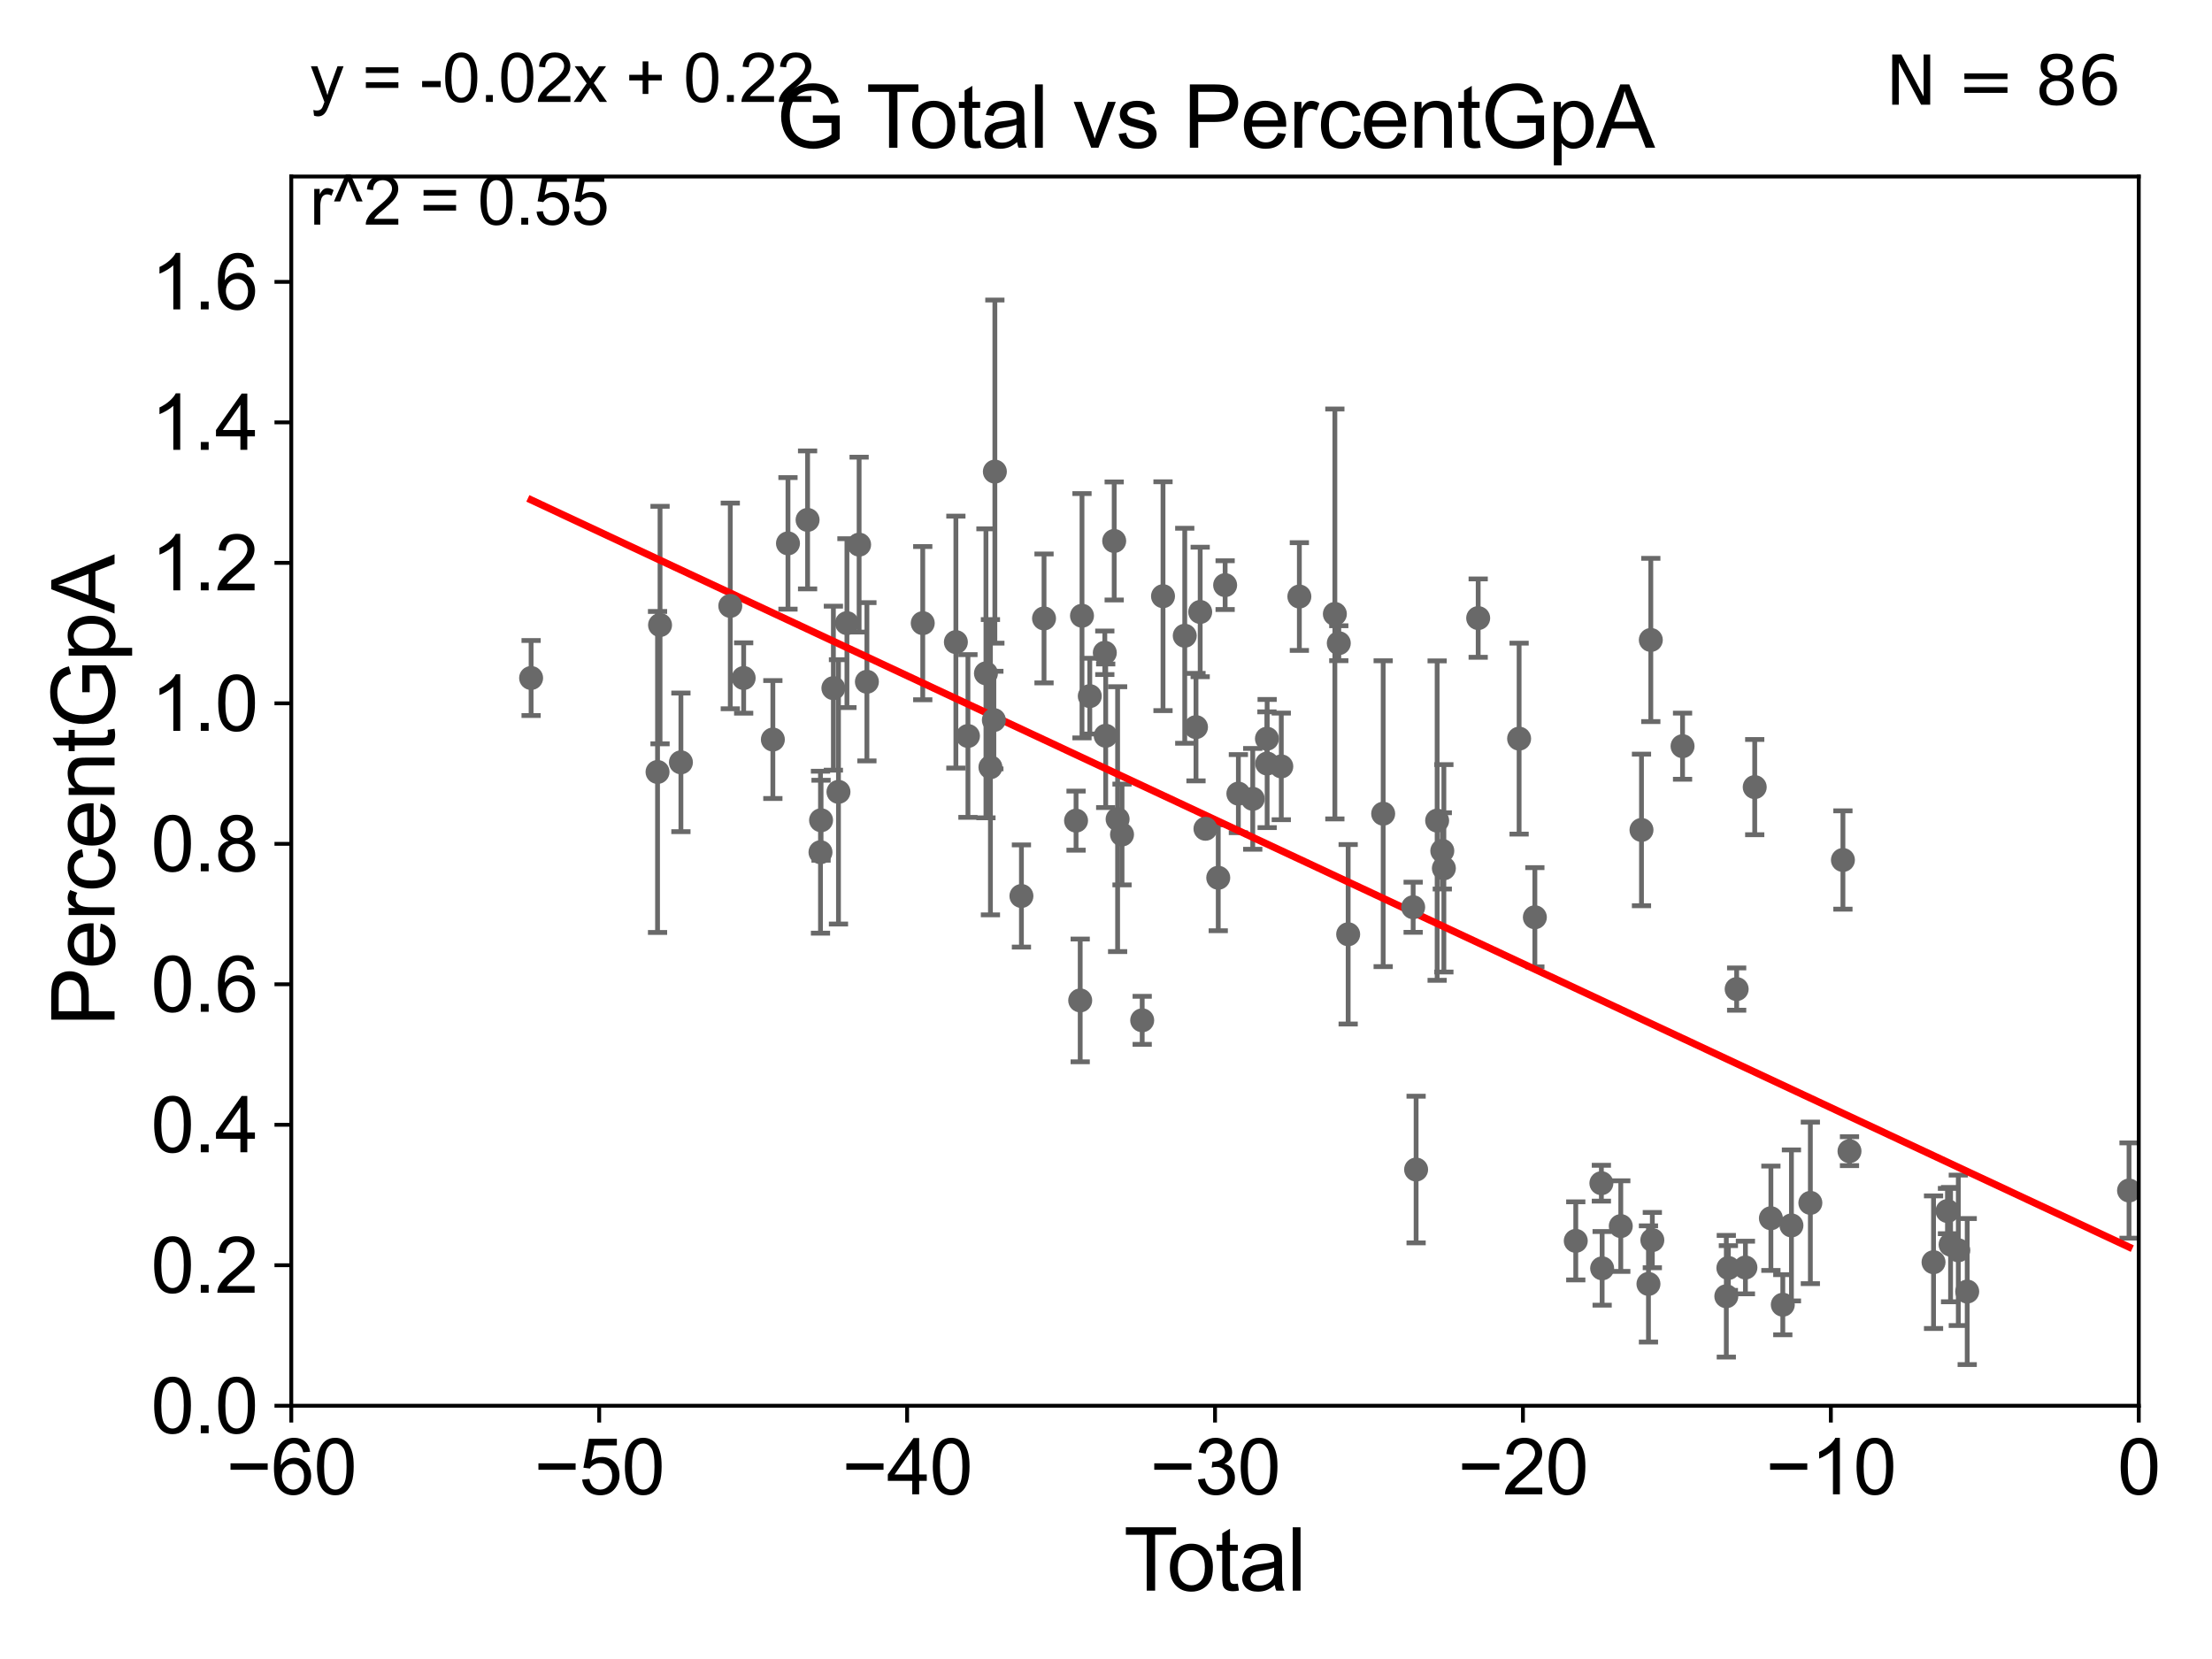 <?xml version="1.0" encoding="utf-8" standalone="no"?>
<!DOCTYPE svg PUBLIC "-//W3C//DTD SVG 1.1//EN"
  "http://www.w3.org/Graphics/SVG/1.1/DTD/svg11.dtd">
<svg xmlns:xlink="http://www.w3.org/1999/xlink" width="460.8pt" height="345.6pt" viewBox="0 0 460.8 345.6" xmlns="http://www.w3.org/2000/svg" version="1.1">
 <defs>
  <style type="text/css">*{stroke-linejoin: round; stroke-linecap: butt}</style>
 </defs>
 <g id="figure_1">
  <g id="patch_1">
   <path d="M 0 345.6 
L 460.8 345.6 
L 460.8 0 
L 0 0 
z
" style="fill: #ffffff"/>
  </g>
  <g id="axes_1">
   <g id="patch_2">
    <path d="M 60.68 292.84 
L 445.545 292.84 
L 445.545 36.775 
L 60.68 36.775 
z
" style="fill: #ffffff"/>
   </g>
   <g id="PathCollection_1">
    <defs>
     <path id="me20b3d8fef" d="M 0 1.118 
C 0.297 1.118 0.581 1 0.791 0.791 
C 1 0.581 1.118 0.297 1.118 0 
C 1.118 -0.297 1 -0.581 0.791 -0.791 
C 0.581 -1 0.297 -1.118 0 -1.118 
C -0.297 -1.118 -0.581 -1 -0.791 -0.791 
C -1 -0.581 -1.118 -0.297 -1.118 0 
C -1.118 0.297 -1 0.581 -0.791 0.791 
C -0.581 1 -0.297 1.118 0 1.118 
z
" style="stroke: #696969"/>
    </defs>
    <g clip-path="url(#p51a3ab473d)">
     <use xlink:href="#me20b3d8fef" x="110.639" y="141.24" style="fill: #696969; stroke: #696969"/>
     <use xlink:href="#me20b3d8fef" x="333.597" y="246.482" style="fill: #696969; stroke: #696969"/>
     <use xlink:href="#me20b3d8fef" x="328.261" y="258.495" style="fill: #696969; stroke: #696969"/>
     <use xlink:href="#me20b3d8fef" x="319.74" y="191.082" style="fill: #696969; stroke: #696969"/>
     <use xlink:href="#me20b3d8fef" x="316.459" y="153.873" style="fill: #696969; stroke: #696969"/>
     <use xlink:href="#me20b3d8fef" x="307.932" y="128.76" style="fill: #696969; stroke: #696969"/>
     <use xlink:href="#me20b3d8fef" x="300.786" y="180.884" style="fill: #696969; stroke: #696969"/>
     <use xlink:href="#me20b3d8fef" x="300.457" y="177.251" style="fill: #696969; stroke: #696969"/>
     <use xlink:href="#me20b3d8fef" x="299.383" y="170.946" style="fill: #696969; stroke: #696969"/>
     <use xlink:href="#me20b3d8fef" x="295.001" y="243.637" style="fill: #696969; stroke: #696969"/>
     <use xlink:href="#me20b3d8fef" x="294.387" y="188.992" style="fill: #696969; stroke: #696969"/>
     <use xlink:href="#me20b3d8fef" x="288.141" y="169.507" style="fill: #696969; stroke: #696969"/>
     <use xlink:href="#me20b3d8fef" x="280.847" y="194.625" style="fill: #696969; stroke: #696969"/>
     <use xlink:href="#me20b3d8fef" x="278.895" y="133.988" style="fill: #696969; stroke: #696969"/>
     <use xlink:href="#me20b3d8fef" x="278.077" y="127.898" style="fill: #696969; stroke: #696969"/>
     <use xlink:href="#me20b3d8fef" x="270.68" y="124.27" style="fill: #696969; stroke: #696969"/>
     <use xlink:href="#me20b3d8fef" x="266.915" y="159.655" style="fill: #696969; stroke: #696969"/>
     <use xlink:href="#me20b3d8fef" x="263.969" y="159.059" style="fill: #696969; stroke: #696969"/>
     <use xlink:href="#me20b3d8fef" x="333.756" y="264.219" style="fill: #696969; stroke: #696969"/>
     <use xlink:href="#me20b3d8fef" x="337.638" y="255.418" style="fill: #696969; stroke: #696969"/>
     <use xlink:href="#me20b3d8fef" x="341.952" y="172.893" style="fill: #696969; stroke: #696969"/>
     <use xlink:href="#me20b3d8fef" x="343.405" y="267.466" style="fill: #696969; stroke: #696969"/>
     <use xlink:href="#me20b3d8fef" x="407.952" y="260.463" style="fill: #696969; stroke: #696969"/>
     <use xlink:href="#me20b3d8fef" x="406.341" y="259.271" style="fill: #696969; stroke: #696969"/>
     <use xlink:href="#me20b3d8fef" x="405.697" y="252.283" style="fill: #696969; stroke: #696969"/>
     <use xlink:href="#me20b3d8fef" x="402.792" y="262.939" style="fill: #696969; stroke: #696969"/>
     <use xlink:href="#me20b3d8fef" x="385.283" y="239.809" style="fill: #696969; stroke: #696969"/>
     <use xlink:href="#me20b3d8fef" x="383.915" y="179.153" style="fill: #696969; stroke: #696969"/>
     <use xlink:href="#me20b3d8fef" x="377.131" y="250.581" style="fill: #696969; stroke: #696969"/>
     <use xlink:href="#me20b3d8fef" x="373.19" y="255.278" style="fill: #696969; stroke: #696969"/>
     <use xlink:href="#me20b3d8fef" x="263.927" y="153.884" style="fill: #696969; stroke: #696969"/>
     <use xlink:href="#me20b3d8fef" x="371.39" y="271.795" style="fill: #696969; stroke: #696969"/>
     <use xlink:href="#me20b3d8fef" x="365.541" y="163.969" style="fill: #696969; stroke: #696969"/>
     <use xlink:href="#me20b3d8fef" x="363.603" y="264.045" style="fill: #696969; stroke: #696969"/>
     <use xlink:href="#me20b3d8fef" x="361.778" y="206.043" style="fill: #696969; stroke: #696969"/>
     <use xlink:href="#me20b3d8fef" x="360.052" y="264.146" style="fill: #696969; stroke: #696969"/>
     <use xlink:href="#me20b3d8fef" x="359.623" y="270.034" style="fill: #696969; stroke: #696969"/>
     <use xlink:href="#me20b3d8fef" x="350.507" y="155.446" style="fill: #696969; stroke: #696969"/>
     <use xlink:href="#me20b3d8fef" x="344.211" y="258.335" style="fill: #696969; stroke: #696969"/>
     <use xlink:href="#me20b3d8fef" x="343.894" y="133.316" style="fill: #696969; stroke: #696969"/>
     <use xlink:href="#me20b3d8fef" x="368.911" y="253.784" style="fill: #696969; stroke: #696969"/>
     <use xlink:href="#me20b3d8fef" x="260.969" y="166.416" style="fill: #696969; stroke: #696969"/>
     <use xlink:href="#me20b3d8fef" x="257.977" y="165.328" style="fill: #696969; stroke: #696969"/>
     <use xlink:href="#me20b3d8fef" x="255.218" y="121.894" style="fill: #696969; stroke: #696969"/>
     <use xlink:href="#me20b3d8fef" x="201.641" y="153.321" style="fill: #696969; stroke: #696969"/>
     <use xlink:href="#me20b3d8fef" x="199.128" y="133.761" style="fill: #696969; stroke: #696969"/>
     <use xlink:href="#me20b3d8fef" x="192.225" y="129.815" style="fill: #696969; stroke: #696969"/>
     <use xlink:href="#me20b3d8fef" x="180.592" y="142.026" style="fill: #696969; stroke: #696969"/>
     <use xlink:href="#me20b3d8fef" x="178.97" y="113.457" style="fill: #696969; stroke: #696969"/>
     <use xlink:href="#me20b3d8fef" x="176.432" y="129.809" style="fill: #696969; stroke: #696969"/>
     <use xlink:href="#me20b3d8fef" x="174.669" y="164.96" style="fill: #696969; stroke: #696969"/>
     <use xlink:href="#me20b3d8fef" x="173.61" y="143.356" style="fill: #696969; stroke: #696969"/>
     <use xlink:href="#me20b3d8fef" x="205.391" y="140.27" style="fill: #696969; stroke: #696969"/>
     <use xlink:href="#me20b3d8fef" x="171.041" y="170.873" style="fill: #696969; stroke: #696969"/>
     <use xlink:href="#me20b3d8fef" x="168.235" y="108.307" style="fill: #696969; stroke: #696969"/>
     <use xlink:href="#me20b3d8fef" x="164.15" y="113.195" style="fill: #696969; stroke: #696969"/>
     <use xlink:href="#me20b3d8fef" x="161.001" y="154.059" style="fill: #696969; stroke: #696969"/>
     <use xlink:href="#me20b3d8fef" x="154.919" y="141.241" style="fill: #696969; stroke: #696969"/>
     <use xlink:href="#me20b3d8fef" x="152.132" y="126.225" style="fill: #696969; stroke: #696969"/>
     <use xlink:href="#me20b3d8fef" x="141.847" y="158.81" style="fill: #696969; stroke: #696969"/>
     <use xlink:href="#me20b3d8fef" x="137.5" y="130.211" style="fill: #696969; stroke: #696969"/>
     <use xlink:href="#me20b3d8fef" x="136.978" y="160.814" style="fill: #696969; stroke: #696969"/>
     <use xlink:href="#me20b3d8fef" x="170.923" y="177.53" style="fill: #696969; stroke: #696969"/>
     <use xlink:href="#me20b3d8fef" x="409.807" y="269.055" style="fill: #696969; stroke: #696969"/>
     <use xlink:href="#me20b3d8fef" x="206.325" y="159.824" style="fill: #696969; stroke: #696969"/>
     <use xlink:href="#me20b3d8fef" x="207.249" y="98.244" style="fill: #696969; stroke: #696969"/>
     <use xlink:href="#me20b3d8fef" x="253.783" y="182.855" style="fill: #696969; stroke: #696969"/>
     <use xlink:href="#me20b3d8fef" x="251.12" y="172.647" style="fill: #696969; stroke: #696969"/>
     <use xlink:href="#me20b3d8fef" x="250.021" y="127.485" style="fill: #696969; stroke: #696969"/>
     <use xlink:href="#me20b3d8fef" x="249.147" y="151.474" style="fill: #696969; stroke: #696969"/>
     <use xlink:href="#me20b3d8fef" x="246.805" y="132.439" style="fill: #696969; stroke: #696969"/>
     <use xlink:href="#me20b3d8fef" x="242.276" y="124.199" style="fill: #696969; stroke: #696969"/>
     <use xlink:href="#me20b3d8fef" x="237.94" y="212.55" style="fill: #696969; stroke: #696969"/>
     <use xlink:href="#me20b3d8fef" x="233.739" y="173.84" style="fill: #696969; stroke: #696969"/>
     <use xlink:href="#me20b3d8fef" x="207.04" y="150.001" style="fill: #696969; stroke: #696969"/>
     <use xlink:href="#me20b3d8fef" x="232.819" y="170.644" style="fill: #696969; stroke: #696969"/>
     <use xlink:href="#me20b3d8fef" x="230.338" y="153.276" style="fill: #696969; stroke: #696969"/>
     <use xlink:href="#me20b3d8fef" x="230.153" y="135.984" style="fill: #696969; stroke: #696969"/>
     <use xlink:href="#me20b3d8fef" x="227.023" y="145.017" style="fill: #696969; stroke: #696969"/>
     <use xlink:href="#me20b3d8fef" x="225.4" y="128.271" style="fill: #696969; stroke: #696969"/>
     <use xlink:href="#me20b3d8fef" x="225.026" y="208.407" style="fill: #696969; stroke: #696969"/>
     <use xlink:href="#me20b3d8fef" x="224.162" y="170.955" style="fill: #696969; stroke: #696969"/>
     <use xlink:href="#me20b3d8fef" x="217.491" y="128.83" style="fill: #696969; stroke: #696969"/>
     <use xlink:href="#me20b3d8fef" x="212.782" y="186.652" style="fill: #696969; stroke: #696969"/>
     <use xlink:href="#me20b3d8fef" x="232.107" y="112.694" style="fill: #696969; stroke: #696969"/>
     <use xlink:href="#me20b3d8fef" x="443.518" y="248.006" style="fill: #696969; stroke: #696969"/>
    </g>
   </g>
   <g id="matplotlib.axis_1">
    <g id="xtick_1">
     <g id="line2d_1">
      <defs>
       <path id="m5c51fe75dc" d="M 0 0 
L 0 3.5 
" style="stroke: #000000; stroke-width: 0.8"/>
      </defs>
      <g>
       <use xlink:href="#m5c51fe75dc" x="60.68" y="292.84" style="stroke: #000000; stroke-width: 0.8"/>
      </g>
     </g>
     <g id="text_1">
      <!-- −60 -->
      <g transform="translate(47.11 311.293)scale(0.16 -0.16)">
       <defs>
        <path id="ArialMT-2212" d="M 3381 1997 
L 356 1997 
L 356 2522 
L 3381 2522 
L 3381 1997 
z
" transform="scale(0.016)"/>
        <path id="ArialMT-36" d="M 3184 3459 
L 2625 3416 
Q 2550 3747 2413 3897 
Q 2184 4138 1850 4138 
Q 1581 4138 1378 3988 
Q 1113 3794 959 3422 
Q 806 3050 800 2363 
Q 1003 2672 1297 2822 
Q 1591 2972 1913 2972 
Q 2475 2972 2870 2558 
Q 3266 2144 3266 1488 
Q 3266 1056 3080 686 
Q 2894 316 2569 119 
Q 2244 -78 1831 -78 
Q 1128 -78 684 439 
Q 241 956 241 2144 
Q 241 3472 731 4075 
Q 1159 4600 1884 4600 
Q 2425 4600 2770 4297 
Q 3116 3994 3184 3459 
z
M 888 1484 
Q 888 1194 1011 928 
Q 1134 663 1356 523 
Q 1578 384 1822 384 
Q 2178 384 2434 671 
Q 2691 959 2691 1453 
Q 2691 1928 2437 2201 
Q 2184 2475 1800 2475 
Q 1419 2475 1153 2201 
Q 888 1928 888 1484 
z
" transform="scale(0.016)"/>
        <path id="ArialMT-30" d="M 266 2259 
Q 266 3072 433 3567 
Q 600 4063 929 4331 
Q 1259 4600 1759 4600 
Q 2128 4600 2406 4451 
Q 2684 4303 2865 4023 
Q 3047 3744 3150 3342 
Q 3253 2941 3253 2259 
Q 3253 1453 3087 958 
Q 2922 463 2592 192 
Q 2263 -78 1759 -78 
Q 1097 -78 719 397 
Q 266 969 266 2259 
z
M 844 2259 
Q 844 1131 1108 757 
Q 1372 384 1759 384 
Q 2147 384 2411 759 
Q 2675 1134 2675 2259 
Q 2675 3391 2411 3762 
Q 2147 4134 1753 4134 
Q 1366 4134 1134 3806 
Q 844 3388 844 2259 
z
" transform="scale(0.016)"/>
       </defs>
       <use xlink:href="#ArialMT-2212"/>
       <use xlink:href="#ArialMT-36" x="58.398"/>
       <use xlink:href="#ArialMT-30" x="114.014"/>
      </g>
     </g>
    </g>
    <g id="xtick_2">
     <g id="line2d_2">
      <g>
       <use xlink:href="#m5c51fe75dc" x="124.824" y="292.84" style="stroke: #000000; stroke-width: 0.8"/>
      </g>
     </g>
     <g id="text_2">
      <!-- −50 -->
      <g transform="translate(111.254 311.293)scale(0.16 -0.16)">
       <defs>
        <path id="ArialMT-35" d="M 266 1200 
L 856 1250 
Q 922 819 1161 601 
Q 1400 384 1738 384 
Q 2144 384 2425 690 
Q 2706 997 2706 1503 
Q 2706 1984 2436 2262 
Q 2166 2541 1728 2541 
Q 1456 2541 1237 2417 
Q 1019 2294 894 2097 
L 366 2166 
L 809 4519 
L 3088 4519 
L 3088 3981 
L 1259 3981 
L 1013 2750 
Q 1425 3038 1878 3038 
Q 2478 3038 2890 2622 
Q 3303 2206 3303 1553 
Q 3303 931 2941 478 
Q 2500 -78 1738 -78 
Q 1113 -78 717 272 
Q 322 622 266 1200 
z
" transform="scale(0.016)"/>
       </defs>
       <use xlink:href="#ArialMT-2212"/>
       <use xlink:href="#ArialMT-35" x="58.398"/>
       <use xlink:href="#ArialMT-30" x="114.014"/>
      </g>
     </g>
    </g>
    <g id="xtick_3">
     <g id="line2d_3">
      <g>
       <use xlink:href="#m5c51fe75dc" x="188.968" y="292.84" style="stroke: #000000; stroke-width: 0.8"/>
      </g>
     </g>
     <g id="text_3">
      <!-- −40 -->
      <g transform="translate(175.398 311.293)scale(0.16 -0.16)">
       <defs>
        <path id="ArialMT-34" d="M 2069 0 
L 2069 1097 
L 81 1097 
L 81 1613 
L 2172 4581 
L 2631 4581 
L 2631 1613 
L 3250 1613 
L 3250 1097 
L 2631 1097 
L 2631 0 
L 2069 0 
z
M 2069 1613 
L 2069 3678 
L 634 1613 
L 2069 1613 
z
" transform="scale(0.016)"/>
       </defs>
       <use xlink:href="#ArialMT-2212"/>
       <use xlink:href="#ArialMT-34" x="58.398"/>
       <use xlink:href="#ArialMT-30" x="114.014"/>
      </g>
     </g>
    </g>
    <g id="xtick_4">
     <g id="line2d_4">
      <g>
       <use xlink:href="#m5c51fe75dc" x="253.113" y="292.84" style="stroke: #000000; stroke-width: 0.8"/>
      </g>
     </g>
     <g id="text_4">
      <!-- −30 -->
      <g transform="translate(239.542 311.293)scale(0.16 -0.16)">
       <defs>
        <path id="ArialMT-33" d="M 269 1209 
L 831 1284 
Q 928 806 1161 595 
Q 1394 384 1728 384 
Q 2125 384 2398 659 
Q 2672 934 2672 1341 
Q 2672 1728 2419 1979 
Q 2166 2231 1775 2231 
Q 1616 2231 1378 2169 
L 1441 2663 
Q 1497 2656 1531 2656 
Q 1891 2656 2178 2843 
Q 2466 3031 2466 3422 
Q 2466 3731 2256 3934 
Q 2047 4138 1716 4138 
Q 1388 4138 1169 3931 
Q 950 3725 888 3313 
L 325 3413 
Q 428 3978 793 4289 
Q 1159 4600 1703 4600 
Q 2078 4600 2393 4439 
Q 2709 4278 2876 4000 
Q 3044 3722 3044 3409 
Q 3044 3113 2884 2869 
Q 2725 2625 2413 2481 
Q 2819 2388 3044 2092 
Q 3269 1797 3269 1353 
Q 3269 753 2831 336 
Q 2394 -81 1725 -81 
Q 1122 -81 723 278 
Q 325 638 269 1209 
z
" transform="scale(0.016)"/>
       </defs>
       <use xlink:href="#ArialMT-2212"/>
       <use xlink:href="#ArialMT-33" x="58.398"/>
       <use xlink:href="#ArialMT-30" x="114.014"/>
      </g>
     </g>
    </g>
    <g id="xtick_5">
     <g id="line2d_5">
      <g>
       <use xlink:href="#m5c51fe75dc" x="317.257" y="292.84" style="stroke: #000000; stroke-width: 0.8"/>
      </g>
     </g>
     <g id="text_5">
      <!-- −20 -->
      <g transform="translate(303.687 311.293)scale(0.16 -0.16)">
       <defs>
        <path id="ArialMT-32" d="M 3222 541 
L 3222 0 
L 194 0 
Q 188 203 259 391 
Q 375 700 629 1000 
Q 884 1300 1366 1694 
Q 2113 2306 2375 2664 
Q 2638 3022 2638 3341 
Q 2638 3675 2398 3904 
Q 2159 4134 1775 4134 
Q 1369 4134 1125 3890 
Q 881 3647 878 3216 
L 300 3275 
Q 359 3922 746 4261 
Q 1134 4600 1788 4600 
Q 2447 4600 2831 4234 
Q 3216 3869 3216 3328 
Q 3216 3053 3103 2787 
Q 2991 2522 2730 2228 
Q 2469 1934 1863 1422 
Q 1356 997 1212 845 
Q 1069 694 975 541 
L 3222 541 
z
" transform="scale(0.016)"/>
       </defs>
       <use xlink:href="#ArialMT-2212"/>
       <use xlink:href="#ArialMT-32" x="58.398"/>
       <use xlink:href="#ArialMT-30" x="114.014"/>
      </g>
     </g>
    </g>
    <g id="xtick_6">
     <g id="line2d_6">
      <g>
       <use xlink:href="#m5c51fe75dc" x="381.401" y="292.84" style="stroke: #000000; stroke-width: 0.8"/>
      </g>
     </g>
     <g id="text_6">
      <!-- −10 -->
      <g transform="translate(367.831 311.293)scale(0.16 -0.16)">
       <defs>
        <path id="ArialMT-31" d="M 2384 0 
L 1822 0 
L 1822 3584 
Q 1619 3391 1289 3197 
Q 959 3003 697 2906 
L 697 3450 
Q 1169 3672 1522 3987 
Q 1875 4303 2022 4600 
L 2384 4600 
L 2384 0 
z
" transform="scale(0.016)"/>
       </defs>
       <use xlink:href="#ArialMT-2212"/>
       <use xlink:href="#ArialMT-31" x="58.398"/>
       <use xlink:href="#ArialMT-30" x="114.014"/>
      </g>
     </g>
    </g>
    <g id="xtick_7">
     <g id="line2d_7">
      <g>
       <use xlink:href="#m5c51fe75dc" x="445.545" y="292.84" style="stroke: #000000; stroke-width: 0.8"/>
      </g>
     </g>
     <g id="text_7">
      <!-- 0 -->
      <g transform="translate(441.096 311.293)scale(0.16 -0.16)">
       <use xlink:href="#ArialMT-30"/>
      </g>
     </g>
    </g>
    <g id="text_8">
     <!-- Total -->
     <g transform="translate(234.107 331.357)scale(0.18 -0.18)">
      <defs>
       <path id="ArialMT-54" d="M 1659 0 
L 1659 4041 
L 150 4041 
L 150 4581 
L 3781 4581 
L 3781 4041 
L 2266 4041 
L 2266 0 
L 1659 0 
z
" transform="scale(0.016)"/>
       <path id="ArialMT-6f" d="M 213 1659 
Q 213 2581 725 3025 
Q 1153 3394 1769 3394 
Q 2453 3394 2887 2945 
Q 3322 2497 3322 1706 
Q 3322 1066 3130 698 
Q 2938 331 2570 128 
Q 2203 -75 1769 -75 
Q 1072 -75 642 372 
Q 213 819 213 1659 
z
M 791 1659 
Q 791 1022 1069 705 
Q 1347 388 1769 388 
Q 2188 388 2466 706 
Q 2744 1025 2744 1678 
Q 2744 2294 2464 2611 
Q 2184 2928 1769 2928 
Q 1347 2928 1069 2612 
Q 791 2297 791 1659 
z
" transform="scale(0.016)"/>
       <path id="ArialMT-74" d="M 1650 503 
L 1731 6 
Q 1494 -44 1306 -44 
Q 1000 -44 831 53 
Q 663 150 594 308 
Q 525 466 525 972 
L 525 2881 
L 113 2881 
L 113 3319 
L 525 3319 
L 525 4141 
L 1084 4478 
L 1084 3319 
L 1650 3319 
L 1650 2881 
L 1084 2881 
L 1084 941 
Q 1084 700 1114 631 
Q 1144 563 1211 522 
Q 1278 481 1403 481 
Q 1497 481 1650 503 
z
" transform="scale(0.016)"/>
       <path id="ArialMT-61" d="M 2588 409 
Q 2275 144 1986 34 
Q 1697 -75 1366 -75 
Q 819 -75 525 192 
Q 231 459 231 875 
Q 231 1119 342 1320 
Q 453 1522 633 1644 
Q 813 1766 1038 1828 
Q 1203 1872 1538 1913 
Q 2219 1994 2541 2106 
Q 2544 2222 2544 2253 
Q 2544 2597 2384 2738 
Q 2169 2928 1744 2928 
Q 1347 2928 1158 2789 
Q 969 2650 878 2297 
L 328 2372 
Q 403 2725 575 2942 
Q 747 3159 1072 3276 
Q 1397 3394 1825 3394 
Q 2250 3394 2515 3294 
Q 2781 3194 2906 3042 
Q 3031 2891 3081 2659 
Q 3109 2516 3109 2141 
L 3109 1391 
Q 3109 606 3145 398 
Q 3181 191 3288 0 
L 2700 0 
Q 2613 175 2588 409 
z
M 2541 1666 
Q 2234 1541 1622 1453 
Q 1275 1403 1131 1340 
Q 988 1278 909 1158 
Q 831 1038 831 891 
Q 831 666 1001 516 
Q 1172 366 1500 366 
Q 1825 366 2078 508 
Q 2331 650 2450 897 
Q 2541 1088 2541 1459 
L 2541 1666 
z
" transform="scale(0.016)"/>
       <path id="ArialMT-6c" d="M 409 0 
L 409 4581 
L 972 4581 
L 972 0 
L 409 0 
z
" transform="scale(0.016)"/>
      </defs>
      <use xlink:href="#ArialMT-54"/>
      <use xlink:href="#ArialMT-6f" x="49.959"/>
      <use xlink:href="#ArialMT-74" x="105.574"/>
      <use xlink:href="#ArialMT-61" x="133.357"/>
      <use xlink:href="#ArialMT-6c" x="188.973"/>
     </g>
    </g>
   </g>
   <g id="matplotlib.axis_2">
    <g id="ytick_1">
     <g id="line2d_8">
      <defs>
       <path id="mc737370157" d="M 0 0 
L -3.5 0 
" style="stroke: #000000; stroke-width: 0.8"/>
      </defs>
      <g>
       <use xlink:href="#mc737370157" x="60.68" y="292.84" style="stroke: #000000; stroke-width: 0.8"/>
      </g>
     </g>
     <g id="text_9">
      <!-- 0.0 -->
      <g transform="translate(31.44 298.566)scale(0.16 -0.16)">
       <defs>
        <path id="ArialMT-2e" d="M 581 0 
L 581 641 
L 1222 641 
L 1222 0 
L 581 0 
z
" transform="scale(0.016)"/>
       </defs>
       <use xlink:href="#ArialMT-30"/>
       <use xlink:href="#ArialMT-2e" x="55.615"/>
       <use xlink:href="#ArialMT-30" x="83.398"/>
      </g>
     </g>
    </g>
    <g id="ytick_2">
     <g id="line2d_9">
      <g>
       <use xlink:href="#mc737370157" x="60.68" y="263.575" style="stroke: #000000; stroke-width: 0.8"/>
      </g>
     </g>
     <g id="text_10">
      <!-- 0.2 -->
      <g transform="translate(31.44 269.302)scale(0.16 -0.16)">
       <use xlink:href="#ArialMT-30"/>
       <use xlink:href="#ArialMT-2e" x="55.615"/>
       <use xlink:href="#ArialMT-32" x="83.398"/>
      </g>
     </g>
    </g>
    <g id="ytick_3">
     <g id="line2d_10">
      <g>
       <use xlink:href="#mc737370157" x="60.68" y="234.311" style="stroke: #000000; stroke-width: 0.8"/>
      </g>
     </g>
     <g id="text_11">
      <!-- 0.4 -->
      <g transform="translate(31.44 240.037)scale(0.16 -0.16)">
       <use xlink:href="#ArialMT-30"/>
       <use xlink:href="#ArialMT-2e" x="55.615"/>
       <use xlink:href="#ArialMT-34" x="83.398"/>
      </g>
     </g>
    </g>
    <g id="ytick_4">
     <g id="line2d_11">
      <g>
       <use xlink:href="#mc737370157" x="60.68" y="205.046" style="stroke: #000000; stroke-width: 0.8"/>
      </g>
     </g>
     <g id="text_12">
      <!-- 0.6 -->
      <g transform="translate(31.44 210.772)scale(0.16 -0.16)">
       <use xlink:href="#ArialMT-30"/>
       <use xlink:href="#ArialMT-2e" x="55.615"/>
       <use xlink:href="#ArialMT-36" x="83.398"/>
      </g>
     </g>
    </g>
    <g id="ytick_5">
     <g id="line2d_12">
      <g>
       <use xlink:href="#mc737370157" x="60.68" y="175.782" style="stroke: #000000; stroke-width: 0.8"/>
      </g>
     </g>
     <g id="text_13">
      <!-- 0.8 -->
      <g transform="translate(31.44 181.508)scale(0.16 -0.16)">
       <defs>
        <path id="ArialMT-38" d="M 1131 2484 
Q 781 2613 612 2850 
Q 444 3088 444 3419 
Q 444 3919 803 4259 
Q 1163 4600 1759 4600 
Q 2359 4600 2725 4251 
Q 3091 3903 3091 3403 
Q 3091 3084 2923 2848 
Q 2756 2613 2416 2484 
Q 2838 2347 3058 2040 
Q 3278 1734 3278 1309 
Q 3278 722 2862 322 
Q 2447 -78 1769 -78 
Q 1091 -78 675 323 
Q 259 725 259 1325 
Q 259 1772 486 2073 
Q 713 2375 1131 2484 
z
M 1019 3438 
Q 1019 3113 1228 2906 
Q 1438 2700 1772 2700 
Q 2097 2700 2305 2904 
Q 2513 3109 2513 3406 
Q 2513 3716 2298 3927 
Q 2084 4138 1766 4138 
Q 1444 4138 1231 3931 
Q 1019 3725 1019 3438 
z
M 838 1322 
Q 838 1081 952 856 
Q 1066 631 1291 507 
Q 1516 384 1775 384 
Q 2178 384 2440 643 
Q 2703 903 2703 1303 
Q 2703 1709 2433 1975 
Q 2163 2241 1756 2241 
Q 1359 2241 1098 1978 
Q 838 1716 838 1322 
z
" transform="scale(0.016)"/>
       </defs>
       <use xlink:href="#ArialMT-30"/>
       <use xlink:href="#ArialMT-2e" x="55.615"/>
       <use xlink:href="#ArialMT-38" x="83.398"/>
      </g>
     </g>
    </g>
    <g id="ytick_6">
     <g id="line2d_13">
      <g>
       <use xlink:href="#mc737370157" x="60.68" y="146.517" style="stroke: #000000; stroke-width: 0.8"/>
      </g>
     </g>
     <g id="text_14">
      <!-- 1.0 -->
      <g transform="translate(31.44 152.243)scale(0.16 -0.16)">
       <use xlink:href="#ArialMT-31"/>
       <use xlink:href="#ArialMT-2e" x="55.615"/>
       <use xlink:href="#ArialMT-30" x="83.398"/>
      </g>
     </g>
    </g>
    <g id="ytick_7">
     <g id="line2d_14">
      <g>
       <use xlink:href="#mc737370157" x="60.68" y="117.252" style="stroke: #000000; stroke-width: 0.8"/>
      </g>
     </g>
     <g id="text_15">
      <!-- 1.2 -->
      <g transform="translate(31.44 122.979)scale(0.16 -0.16)">
       <use xlink:href="#ArialMT-31"/>
       <use xlink:href="#ArialMT-2e" x="55.615"/>
       <use xlink:href="#ArialMT-32" x="83.398"/>
      </g>
     </g>
    </g>
    <g id="ytick_8">
     <g id="line2d_15">
      <g>
       <use xlink:href="#mc737370157" x="60.68" y="87.988" style="stroke: #000000; stroke-width: 0.8"/>
      </g>
     </g>
     <g id="text_16">
      <!-- 1.4 -->
      <g transform="translate(31.44 93.714)scale(0.16 -0.16)">
       <use xlink:href="#ArialMT-31"/>
       <use xlink:href="#ArialMT-2e" x="55.615"/>
       <use xlink:href="#ArialMT-34" x="83.398"/>
      </g>
     </g>
    </g>
    <g id="ytick_9">
     <g id="line2d_16">
      <g>
       <use xlink:href="#mc737370157" x="60.68" y="58.723" style="stroke: #000000; stroke-width: 0.8"/>
      </g>
     </g>
     <g id="text_17">
      <!-- 1.6 -->
      <g transform="translate(31.44 64.45)scale(0.16 -0.16)">
       <use xlink:href="#ArialMT-31"/>
       <use xlink:href="#ArialMT-2e" x="55.615"/>
       <use xlink:href="#ArialMT-36" x="83.398"/>
      </g>
     </g>
    </g>
    <g id="text_18">
     <!-- PercentGpA -->
     <g transform="translate(23.863 213.831)rotate(-90)scale(0.18 -0.18)">
      <defs>
       <path id="ArialMT-50" d="M 494 0 
L 494 4581 
L 2222 4581 
Q 2678 4581 2919 4538 
Q 3256 4481 3484 4323 
Q 3713 4166 3852 3881 
Q 3991 3597 3991 3256 
Q 3991 2672 3619 2267 
Q 3247 1863 2275 1863 
L 1100 1863 
L 1100 0 
L 494 0 
z
M 1100 2403 
L 2284 2403 
Q 2872 2403 3119 2622 
Q 3366 2841 3366 3238 
Q 3366 3525 3220 3729 
Q 3075 3934 2838 4000 
Q 2684 4041 2272 4041 
L 1100 4041 
L 1100 2403 
z
" transform="scale(0.016)"/>
       <path id="ArialMT-65" d="M 2694 1069 
L 3275 997 
Q 3138 488 2766 206 
Q 2394 -75 1816 -75 
Q 1088 -75 661 373 
Q 234 822 234 1631 
Q 234 2469 665 2931 
Q 1097 3394 1784 3394 
Q 2450 3394 2872 2941 
Q 3294 2488 3294 1666 
Q 3294 1616 3291 1516 
L 816 1516 
Q 847 969 1125 678 
Q 1403 388 1819 388 
Q 2128 388 2347 550 
Q 2566 713 2694 1069 
z
M 847 1978 
L 2700 1978 
Q 2663 2397 2488 2606 
Q 2219 2931 1791 2931 
Q 1403 2931 1139 2672 
Q 875 2413 847 1978 
z
" transform="scale(0.016)"/>
       <path id="ArialMT-72" d="M 416 0 
L 416 3319 
L 922 3319 
L 922 2816 
Q 1116 3169 1280 3281 
Q 1444 3394 1641 3394 
Q 1925 3394 2219 3213 
L 2025 2691 
Q 1819 2813 1613 2813 
Q 1428 2813 1281 2702 
Q 1134 2591 1072 2394 
Q 978 2094 978 1738 
L 978 0 
L 416 0 
z
" transform="scale(0.016)"/>
       <path id="ArialMT-63" d="M 2588 1216 
L 3141 1144 
Q 3050 572 2676 248 
Q 2303 -75 1759 -75 
Q 1078 -75 664 370 
Q 250 816 250 1647 
Q 250 2184 428 2587 
Q 606 2991 970 3192 
Q 1334 3394 1763 3394 
Q 2303 3394 2647 3120 
Q 2991 2847 3088 2344 
L 2541 2259 
Q 2463 2594 2264 2762 
Q 2066 2931 1784 2931 
Q 1359 2931 1093 2626 
Q 828 2322 828 1663 
Q 828 994 1084 691 
Q 1341 388 1753 388 
Q 2084 388 2306 591 
Q 2528 794 2588 1216 
z
" transform="scale(0.016)"/>
       <path id="ArialMT-6e" d="M 422 0 
L 422 3319 
L 928 3319 
L 928 2847 
Q 1294 3394 1984 3394 
Q 2284 3394 2536 3286 
Q 2788 3178 2913 3003 
Q 3038 2828 3088 2588 
Q 3119 2431 3119 2041 
L 3119 0 
L 2556 0 
L 2556 2019 
Q 2556 2363 2490 2533 
Q 2425 2703 2258 2804 
Q 2091 2906 1866 2906 
Q 1506 2906 1245 2678 
Q 984 2450 984 1813 
L 984 0 
L 422 0 
z
" transform="scale(0.016)"/>
       <path id="ArialMT-47" d="M 2638 1797 
L 2638 2334 
L 4578 2338 
L 4578 638 
Q 4131 281 3656 101 
Q 3181 -78 2681 -78 
Q 2006 -78 1454 211 
Q 903 500 622 1047 
Q 341 1594 341 2269 
Q 341 2938 620 3517 
Q 900 4097 1425 4378 
Q 1950 4659 2634 4659 
Q 3131 4659 3532 4498 
Q 3934 4338 4162 4050 
Q 4391 3763 4509 3300 
L 3963 3150 
Q 3859 3500 3706 3700 
Q 3553 3900 3268 4020 
Q 2984 4141 2638 4141 
Q 2222 4141 1919 4014 
Q 1616 3888 1430 3681 
Q 1244 3475 1141 3228 
Q 966 2803 966 2306 
Q 966 1694 1177 1281 
Q 1388 869 1791 669 
Q 2194 469 2647 469 
Q 3041 469 3416 620 
Q 3791 772 3984 944 
L 3984 1797 
L 2638 1797 
z
" transform="scale(0.016)"/>
       <path id="ArialMT-70" d="M 422 -1272 
L 422 3319 
L 934 3319 
L 934 2888 
Q 1116 3141 1344 3267 
Q 1572 3394 1897 3394 
Q 2322 3394 2647 3175 
Q 2972 2956 3137 2557 
Q 3303 2159 3303 1684 
Q 3303 1175 3120 767 
Q 2938 359 2589 142 
Q 2241 -75 1856 -75 
Q 1575 -75 1351 44 
Q 1128 163 984 344 
L 984 -1272 
L 422 -1272 
z
M 931 1641 
Q 931 1000 1190 694 
Q 1450 388 1819 388 
Q 2194 388 2461 705 
Q 2728 1022 2728 1688 
Q 2728 2322 2467 2637 
Q 2206 2953 1844 2953 
Q 1484 2953 1207 2617 
Q 931 2281 931 1641 
z
" transform="scale(0.016)"/>
       <path id="ArialMT-41" d="M -9 0 
L 1750 4581 
L 2403 4581 
L 4278 0 
L 3588 0 
L 3053 1388 
L 1138 1388 
L 634 0 
L -9 0 
z
M 1313 1881 
L 2866 1881 
L 2388 3150 
Q 2169 3728 2063 4100 
Q 1975 3659 1816 3225 
L 1313 1881 
z
" transform="scale(0.016)"/>
      </defs>
      <use xlink:href="#ArialMT-50"/>
      <use xlink:href="#ArialMT-65" x="66.699"/>
      <use xlink:href="#ArialMT-72" x="122.314"/>
      <use xlink:href="#ArialMT-63" x="155.615"/>
      <use xlink:href="#ArialMT-65" x="205.615"/>
      <use xlink:href="#ArialMT-6e" x="261.23"/>
      <use xlink:href="#ArialMT-74" x="316.846"/>
      <use xlink:href="#ArialMT-47" x="344.629"/>
      <use xlink:href="#ArialMT-70" x="422.412"/>
      <use xlink:href="#ArialMT-41" x="478.027"/>
     </g>
    </g>
   </g>
   <g id="LineCollection_1">
    <path d="M 110.639 149.056 
L 110.639 133.425 
" clip-path="url(#p51a3ab473d)" style="fill: none; stroke: #696969"/>
    <path d="M 333.597 250.215 
L 333.597 242.748 
" clip-path="url(#p51a3ab473d)" style="fill: none; stroke: #696969"/>
    <path d="M 328.261 266.629 
L 328.261 250.361 
" clip-path="url(#p51a3ab473d)" style="fill: none; stroke: #696969"/>
    <path d="M 319.74 201.42 
L 319.74 180.744 
" clip-path="url(#p51a3ab473d)" style="fill: none; stroke: #696969"/>
    <path d="M 316.459 173.761 
L 316.459 133.985 
" clip-path="url(#p51a3ab473d)" style="fill: none; stroke: #696969"/>
    <path d="M 307.932 136.924 
L 307.932 120.597 
" clip-path="url(#p51a3ab473d)" style="fill: none; stroke: #696969"/>
    <path d="M 300.786 202.485 
L 300.786 159.282 
" clip-path="url(#p51a3ab473d)" style="fill: none; stroke: #696969"/>
    <path d="M 300.457 185.195 
L 300.457 169.307 
" clip-path="url(#p51a3ab473d)" style="fill: none; stroke: #696969"/>
    <path d="M 299.383 204.216 
L 299.383 137.675 
" clip-path="url(#p51a3ab473d)" style="fill: none; stroke: #696969"/>
    <path d="M 295.001 258.912 
L 295.001 228.361 
" clip-path="url(#p51a3ab473d)" style="fill: none; stroke: #696969"/>
    <path d="M 294.387 194.214 
L 294.387 183.77 
" clip-path="url(#p51a3ab473d)" style="fill: none; stroke: #696969"/>
    <path d="M 288.141 201.362 
L 288.141 137.652 
" clip-path="url(#p51a3ab473d)" style="fill: none; stroke: #696969"/>
    <path d="M 280.847 213.318 
L 280.847 175.933 
" clip-path="url(#p51a3ab473d)" style="fill: none; stroke: #696969"/>
    <path d="M 278.895 137.624 
L 278.895 130.353 
" clip-path="url(#p51a3ab473d)" style="fill: none; stroke: #696969"/>
    <path d="M 278.077 170.595 
L 278.077 85.201 
" clip-path="url(#p51a3ab473d)" style="fill: none; stroke: #696969"/>
    <path d="M 270.68 135.492 
L 270.68 113.048 
" clip-path="url(#p51a3ab473d)" style="fill: none; stroke: #696969"/>
    <path d="M 266.915 170.762 
L 266.915 148.549 
" clip-path="url(#p51a3ab473d)" style="fill: none; stroke: #696969"/>
    <path d="M 263.969 172.405 
L 263.969 145.712 
" clip-path="url(#p51a3ab473d)" style="fill: none; stroke: #696969"/>
    <path d="M 333.756 271.889 
L 333.756 256.548 
" clip-path="url(#p51a3ab473d)" style="fill: none; stroke: #696969"/>
    <path d="M 337.638 264.856 
L 337.638 245.979 
" clip-path="url(#p51a3ab473d)" style="fill: none; stroke: #696969"/>
    <path d="M 341.952 188.684 
L 341.952 157.102 
" clip-path="url(#p51a3ab473d)" style="fill: none; stroke: #696969"/>
    <path d="M 343.405 279.568 
L 343.405 255.365 
" clip-path="url(#p51a3ab473d)" style="fill: none; stroke: #696969"/>
    <path d="M 407.952 276.132 
L 407.952 244.794 
" clip-path="url(#p51a3ab473d)" style="fill: none; stroke: #696969"/>
    <path d="M 406.341 271.182 
L 406.341 247.36 
" clip-path="url(#p51a3ab473d)" style="fill: none; stroke: #696969"/>
    <path d="M 405.697 257 
L 405.697 247.566 
" clip-path="url(#p51a3ab473d)" style="fill: none; stroke: #696969"/>
    <path d="M 402.792 276.751 
L 402.792 249.126 
" clip-path="url(#p51a3ab473d)" style="fill: none; stroke: #696969"/>
    <path d="M 385.283 242.825 
L 385.283 236.793 
" clip-path="url(#p51a3ab473d)" style="fill: none; stroke: #696969"/>
    <path d="M 383.915 189.393 
L 383.915 168.912 
" clip-path="url(#p51a3ab473d)" style="fill: none; stroke: #696969"/>
    <path d="M 377.131 267.408 
L 377.131 233.754 
" clip-path="url(#p51a3ab473d)" style="fill: none; stroke: #696969"/>
    <path d="M 373.19 271.005 
L 373.19 239.552 
" clip-path="url(#p51a3ab473d)" style="fill: none; stroke: #696969"/>
    <path d="M 263.927 159.478 
L 263.927 148.29 
" clip-path="url(#p51a3ab473d)" style="fill: none; stroke: #696969"/>
    <path d="M 371.39 278.056 
L 371.39 265.534 
" clip-path="url(#p51a3ab473d)" style="fill: none; stroke: #696969"/>
    <path d="M 365.541 173.889 
L 365.541 154.049 
" clip-path="url(#p51a3ab473d)" style="fill: none; stroke: #696969"/>
    <path d="M 363.603 269.528 
L 363.603 258.562 
" clip-path="url(#p51a3ab473d)" style="fill: none; stroke: #696969"/>
    <path d="M 361.778 210.445 
L 361.778 201.642 
" clip-path="url(#p51a3ab473d)" style="fill: none; stroke: #696969"/>
    <path d="M 360.052 268.803 
L 360.052 259.488 
" clip-path="url(#p51a3ab473d)" style="fill: none; stroke: #696969"/>
    <path d="M 359.623 282.705 
L 359.623 257.362 
" clip-path="url(#p51a3ab473d)" style="fill: none; stroke: #696969"/>
    <path d="M 350.507 162.332 
L 350.507 148.56 
" clip-path="url(#p51a3ab473d)" style="fill: none; stroke: #696969"/>
    <path d="M 344.211 264.093 
L 344.211 252.577 
" clip-path="url(#p51a3ab473d)" style="fill: none; stroke: #696969"/>
    <path d="M 343.894 150.319 
L 343.894 116.313 
" clip-path="url(#p51a3ab473d)" style="fill: none; stroke: #696969"/>
    <path d="M 368.911 264.653 
L 368.911 242.914 
" clip-path="url(#p51a3ab473d)" style="fill: none; stroke: #696969"/>
    <path d="M 260.969 176.919 
L 260.969 155.913 
" clip-path="url(#p51a3ab473d)" style="fill: none; stroke: #696969"/>
    <path d="M 257.977 173.462 
L 257.977 157.194 
" clip-path="url(#p51a3ab473d)" style="fill: none; stroke: #696969"/>
    <path d="M 255.218 126.971 
L 255.218 116.817 
" clip-path="url(#p51a3ab473d)" style="fill: none; stroke: #696969"/>
    <path d="M 201.641 170.269 
L 201.641 136.372 
" clip-path="url(#p51a3ab473d)" style="fill: none; stroke: #696969"/>
    <path d="M 199.128 160.002 
L 199.128 107.521 
" clip-path="url(#p51a3ab473d)" style="fill: none; stroke: #696969"/>
    <path d="M 192.225 145.774 
L 192.225 113.856 
" clip-path="url(#p51a3ab473d)" style="fill: none; stroke: #696969"/>
    <path d="M 180.592 158.513 
L 180.592 125.539 
" clip-path="url(#p51a3ab473d)" style="fill: none; stroke: #696969"/>
    <path d="M 178.97 131.674 
L 178.97 95.24 
" clip-path="url(#p51a3ab473d)" style="fill: none; stroke: #696969"/>
    <path d="M 176.432 147.398 
L 176.432 112.22 
" clip-path="url(#p51a3ab473d)" style="fill: none; stroke: #696969"/>
    <path d="M 174.669 192.492 
L 174.669 137.428 
" clip-path="url(#p51a3ab473d)" style="fill: none; stroke: #696969"/>
    <path d="M 173.61 160.438 
L 173.61 126.274 
" clip-path="url(#p51a3ab473d)" style="fill: none; stroke: #696969"/>
    <path d="M 205.391 170.369 
L 205.391 110.171 
" clip-path="url(#p51a3ab473d)" style="fill: none; stroke: #696969"/>
    <path d="M 171.041 179.204 
L 171.041 162.542 
" clip-path="url(#p51a3ab473d)" style="fill: none; stroke: #696969"/>
    <path d="M 168.235 122.681 
L 168.235 93.933 
" clip-path="url(#p51a3ab473d)" style="fill: none; stroke: #696969"/>
    <path d="M 164.15 126.9 
L 164.15 99.49 
" clip-path="url(#p51a3ab473d)" style="fill: none; stroke: #696969"/>
    <path d="M 161.001 166.344 
L 161.001 141.774 
" clip-path="url(#p51a3ab473d)" style="fill: none; stroke: #696969"/>
    <path d="M 154.919 148.57 
L 154.919 133.913 
" clip-path="url(#p51a3ab473d)" style="fill: none; stroke: #696969"/>
    <path d="M 152.132 147.644 
L 152.132 104.806 
" clip-path="url(#p51a3ab473d)" style="fill: none; stroke: #696969"/>
    <path d="M 141.847 173.248 
L 141.847 144.373 
" clip-path="url(#p51a3ab473d)" style="fill: none; stroke: #696969"/>
    <path d="M 137.5 154.95 
L 137.5 105.473 
" clip-path="url(#p51a3ab473d)" style="fill: none; stroke: #696969"/>
    <path d="M 136.978 194.248 
L 136.978 127.379 
" clip-path="url(#p51a3ab473d)" style="fill: none; stroke: #696969"/>
    <path d="M 170.923 194.397 
L 170.923 160.662 
" clip-path="url(#p51a3ab473d)" style="fill: none; stroke: #696969"/>
    <path d="M 409.807 284.266 
L 409.807 253.845 
" clip-path="url(#p51a3ab473d)" style="fill: none; stroke: #696969"/>
    <path d="M 206.325 190.579 
L 206.325 129.068 
" clip-path="url(#p51a3ab473d)" style="fill: none; stroke: #696969"/>
    <path d="M 207.249 133.986 
L 207.249 62.503 
" clip-path="url(#p51a3ab473d)" style="fill: none; stroke: #696969"/>
    <path d="M 253.783 193.889 
L 253.783 171.821 
" clip-path="url(#p51a3ab473d)" style="fill: none; stroke: #696969"/>
    <path d="M 251.12 173.156 
L 251.12 172.138 
" clip-path="url(#p51a3ab473d)" style="fill: none; stroke: #696969"/>
    <path d="M 250.021 140.978 
L 250.021 113.992 
" clip-path="url(#p51a3ab473d)" style="fill: none; stroke: #696969"/>
    <path d="M 249.147 162.668 
L 249.147 140.279 
" clip-path="url(#p51a3ab473d)" style="fill: none; stroke: #696969"/>
    <path d="M 246.805 154.832 
L 246.805 110.045 
" clip-path="url(#p51a3ab473d)" style="fill: none; stroke: #696969"/>
    <path d="M 242.276 148.034 
L 242.276 100.364 
" clip-path="url(#p51a3ab473d)" style="fill: none; stroke: #696969"/>
    <path d="M 237.94 217.551 
L 237.94 207.55 
" clip-path="url(#p51a3ab473d)" style="fill: none; stroke: #696969"/>
    <path d="M 233.739 184.335 
L 233.739 163.345 
" clip-path="url(#p51a3ab473d)" style="fill: none; stroke: #696969"/>
    <path d="M 207.04 160.164 
L 207.04 139.838 
" clip-path="url(#p51a3ab473d)" style="fill: none; stroke: #696969"/>
    <path d="M 232.819 198.23 
L 232.819 143.057 
" clip-path="url(#p51a3ab473d)" style="fill: none; stroke: #696969"/>
    <path d="M 230.338 168.229 
L 230.338 138.323 
" clip-path="url(#p51a3ab473d)" style="fill: none; stroke: #696969"/>
    <path d="M 230.153 140.52 
L 230.153 131.448 
" clip-path="url(#p51a3ab473d)" style="fill: none; stroke: #696969"/>
    <path d="M 227.023 152.909 
L 227.023 137.124 
" clip-path="url(#p51a3ab473d)" style="fill: none; stroke: #696969"/>
    <path d="M 225.4 153.721 
L 225.4 102.821 
" clip-path="url(#p51a3ab473d)" style="fill: none; stroke: #696969"/>
    <path d="M 225.026 221.193 
L 225.026 195.622 
" clip-path="url(#p51a3ab473d)" style="fill: none; stroke: #696969"/>
    <path d="M 224.162 177.108 
L 224.162 164.801 
" clip-path="url(#p51a3ab473d)" style="fill: none; stroke: #696969"/>
    <path d="M 217.491 142.256 
L 217.491 115.404 
" clip-path="url(#p51a3ab473d)" style="fill: none; stroke: #696969"/>
    <path d="M 212.782 197.295 
L 212.782 176.008 
" clip-path="url(#p51a3ab473d)" style="fill: none; stroke: #696969"/>
    <path d="M 232.107 124.987 
L 232.107 100.401 
" clip-path="url(#p51a3ab473d)" style="fill: none; stroke: #696969"/>
    <path d="M 443.518 257.928 
L 443.518 238.085 
" clip-path="url(#p51a3ab473d)" style="fill: none; stroke: #696969"/>
   </g>
   <g id="line2d_17">
    <defs>
     <path id="m54e433ad45" d="M 2 0 
L -2 -0 
" style="stroke: #696969"/>
    </defs>
    <g clip-path="url(#p51a3ab473d)">
     <use xlink:href="#m54e433ad45" x="110.639" y="149.056" style="fill: #696969; stroke: #696969"/>
     <use xlink:href="#m54e433ad45" x="333.597" y="250.215" style="fill: #696969; stroke: #696969"/>
     <use xlink:href="#m54e433ad45" x="328.261" y="266.629" style="fill: #696969; stroke: #696969"/>
     <use xlink:href="#m54e433ad45" x="319.74" y="201.42" style="fill: #696969; stroke: #696969"/>
     <use xlink:href="#m54e433ad45" x="316.459" y="173.761" style="fill: #696969; stroke: #696969"/>
     <use xlink:href="#m54e433ad45" x="307.932" y="136.924" style="fill: #696969; stroke: #696969"/>
     <use xlink:href="#m54e433ad45" x="300.786" y="202.485" style="fill: #696969; stroke: #696969"/>
     <use xlink:href="#m54e433ad45" x="300.457" y="185.195" style="fill: #696969; stroke: #696969"/>
     <use xlink:href="#m54e433ad45" x="299.383" y="204.216" style="fill: #696969; stroke: #696969"/>
     <use xlink:href="#m54e433ad45" x="295.001" y="258.912" style="fill: #696969; stroke: #696969"/>
     <use xlink:href="#m54e433ad45" x="294.387" y="194.214" style="fill: #696969; stroke: #696969"/>
     <use xlink:href="#m54e433ad45" x="288.141" y="201.362" style="fill: #696969; stroke: #696969"/>
     <use xlink:href="#m54e433ad45" x="280.847" y="213.318" style="fill: #696969; stroke: #696969"/>
     <use xlink:href="#m54e433ad45" x="278.895" y="137.624" style="fill: #696969; stroke: #696969"/>
     <use xlink:href="#m54e433ad45" x="278.077" y="170.595" style="fill: #696969; stroke: #696969"/>
     <use xlink:href="#m54e433ad45" x="270.68" y="135.492" style="fill: #696969; stroke: #696969"/>
     <use xlink:href="#m54e433ad45" x="266.915" y="170.762" style="fill: #696969; stroke: #696969"/>
     <use xlink:href="#m54e433ad45" x="263.969" y="172.405" style="fill: #696969; stroke: #696969"/>
     <use xlink:href="#m54e433ad45" x="333.756" y="271.889" style="fill: #696969; stroke: #696969"/>
     <use xlink:href="#m54e433ad45" x="337.638" y="264.856" style="fill: #696969; stroke: #696969"/>
     <use xlink:href="#m54e433ad45" x="341.952" y="188.684" style="fill: #696969; stroke: #696969"/>
     <use xlink:href="#m54e433ad45" x="343.405" y="279.568" style="fill: #696969; stroke: #696969"/>
     <use xlink:href="#m54e433ad45" x="407.952" y="276.132" style="fill: #696969; stroke: #696969"/>
     <use xlink:href="#m54e433ad45" x="406.341" y="271.182" style="fill: #696969; stroke: #696969"/>
     <use xlink:href="#m54e433ad45" x="405.697" y="257" style="fill: #696969; stroke: #696969"/>
     <use xlink:href="#m54e433ad45" x="402.792" y="276.751" style="fill: #696969; stroke: #696969"/>
     <use xlink:href="#m54e433ad45" x="385.283" y="242.825" style="fill: #696969; stroke: #696969"/>
     <use xlink:href="#m54e433ad45" x="383.915" y="189.393" style="fill: #696969; stroke: #696969"/>
     <use xlink:href="#m54e433ad45" x="377.131" y="267.408" style="fill: #696969; stroke: #696969"/>
     <use xlink:href="#m54e433ad45" x="373.19" y="271.005" style="fill: #696969; stroke: #696969"/>
     <use xlink:href="#m54e433ad45" x="263.927" y="159.478" style="fill: #696969; stroke: #696969"/>
     <use xlink:href="#m54e433ad45" x="371.39" y="278.056" style="fill: #696969; stroke: #696969"/>
     <use xlink:href="#m54e433ad45" x="365.541" y="173.889" style="fill: #696969; stroke: #696969"/>
     <use xlink:href="#m54e433ad45" x="363.603" y="269.528" style="fill: #696969; stroke: #696969"/>
     <use xlink:href="#m54e433ad45" x="361.778" y="210.445" style="fill: #696969; stroke: #696969"/>
     <use xlink:href="#m54e433ad45" x="360.052" y="268.803" style="fill: #696969; stroke: #696969"/>
     <use xlink:href="#m54e433ad45" x="359.623" y="282.705" style="fill: #696969; stroke: #696969"/>
     <use xlink:href="#m54e433ad45" x="350.507" y="162.332" style="fill: #696969; stroke: #696969"/>
     <use xlink:href="#m54e433ad45" x="344.211" y="264.093" style="fill: #696969; stroke: #696969"/>
     <use xlink:href="#m54e433ad45" x="343.894" y="150.319" style="fill: #696969; stroke: #696969"/>
     <use xlink:href="#m54e433ad45" x="368.911" y="264.653" style="fill: #696969; stroke: #696969"/>
     <use xlink:href="#m54e433ad45" x="260.969" y="176.919" style="fill: #696969; stroke: #696969"/>
     <use xlink:href="#m54e433ad45" x="257.977" y="173.462" style="fill: #696969; stroke: #696969"/>
     <use xlink:href="#m54e433ad45" x="255.218" y="126.971" style="fill: #696969; stroke: #696969"/>
     <use xlink:href="#m54e433ad45" x="201.641" y="170.269" style="fill: #696969; stroke: #696969"/>
     <use xlink:href="#m54e433ad45" x="199.128" y="160.002" style="fill: #696969; stroke: #696969"/>
     <use xlink:href="#m54e433ad45" x="192.225" y="145.774" style="fill: #696969; stroke: #696969"/>
     <use xlink:href="#m54e433ad45" x="180.592" y="158.513" style="fill: #696969; stroke: #696969"/>
     <use xlink:href="#m54e433ad45" x="178.97" y="131.674" style="fill: #696969; stroke: #696969"/>
     <use xlink:href="#m54e433ad45" x="176.432" y="147.398" style="fill: #696969; stroke: #696969"/>
     <use xlink:href="#m54e433ad45" x="174.669" y="192.492" style="fill: #696969; stroke: #696969"/>
     <use xlink:href="#m54e433ad45" x="173.61" y="160.438" style="fill: #696969; stroke: #696969"/>
     <use xlink:href="#m54e433ad45" x="205.391" y="170.369" style="fill: #696969; stroke: #696969"/>
     <use xlink:href="#m54e433ad45" x="171.041" y="179.204" style="fill: #696969; stroke: #696969"/>
     <use xlink:href="#m54e433ad45" x="168.235" y="122.681" style="fill: #696969; stroke: #696969"/>
     <use xlink:href="#m54e433ad45" x="164.15" y="126.9" style="fill: #696969; stroke: #696969"/>
     <use xlink:href="#m54e433ad45" x="161.001" y="166.344" style="fill: #696969; stroke: #696969"/>
     <use xlink:href="#m54e433ad45" x="154.919" y="148.57" style="fill: #696969; stroke: #696969"/>
     <use xlink:href="#m54e433ad45" x="152.132" y="147.644" style="fill: #696969; stroke: #696969"/>
     <use xlink:href="#m54e433ad45" x="141.847" y="173.248" style="fill: #696969; stroke: #696969"/>
     <use xlink:href="#m54e433ad45" x="137.5" y="154.95" style="fill: #696969; stroke: #696969"/>
     <use xlink:href="#m54e433ad45" x="136.978" y="194.248" style="fill: #696969; stroke: #696969"/>
     <use xlink:href="#m54e433ad45" x="170.923" y="194.397" style="fill: #696969; stroke: #696969"/>
     <use xlink:href="#m54e433ad45" x="409.807" y="284.266" style="fill: #696969; stroke: #696969"/>
     <use xlink:href="#m54e433ad45" x="206.325" y="190.579" style="fill: #696969; stroke: #696969"/>
     <use xlink:href="#m54e433ad45" x="207.249" y="133.986" style="fill: #696969; stroke: #696969"/>
     <use xlink:href="#m54e433ad45" x="253.783" y="193.889" style="fill: #696969; stroke: #696969"/>
     <use xlink:href="#m54e433ad45" x="251.12" y="173.156" style="fill: #696969; stroke: #696969"/>
     <use xlink:href="#m54e433ad45" x="250.021" y="140.978" style="fill: #696969; stroke: #696969"/>
     <use xlink:href="#m54e433ad45" x="249.147" y="162.668" style="fill: #696969; stroke: #696969"/>
     <use xlink:href="#m54e433ad45" x="246.805" y="154.832" style="fill: #696969; stroke: #696969"/>
     <use xlink:href="#m54e433ad45" x="242.276" y="148.034" style="fill: #696969; stroke: #696969"/>
     <use xlink:href="#m54e433ad45" x="237.94" y="217.551" style="fill: #696969; stroke: #696969"/>
     <use xlink:href="#m54e433ad45" x="233.739" y="184.335" style="fill: #696969; stroke: #696969"/>
     <use xlink:href="#m54e433ad45" x="207.04" y="160.164" style="fill: #696969; stroke: #696969"/>
     <use xlink:href="#m54e433ad45" x="232.819" y="198.23" style="fill: #696969; stroke: #696969"/>
     <use xlink:href="#m54e433ad45" x="230.338" y="168.229" style="fill: #696969; stroke: #696969"/>
     <use xlink:href="#m54e433ad45" x="230.153" y="140.52" style="fill: #696969; stroke: #696969"/>
     <use xlink:href="#m54e433ad45" x="227.023" y="152.909" style="fill: #696969; stroke: #696969"/>
     <use xlink:href="#m54e433ad45" x="225.4" y="153.721" style="fill: #696969; stroke: #696969"/>
     <use xlink:href="#m54e433ad45" x="225.026" y="221.193" style="fill: #696969; stroke: #696969"/>
     <use xlink:href="#m54e433ad45" x="224.162" y="177.108" style="fill: #696969; stroke: #696969"/>
     <use xlink:href="#m54e433ad45" x="217.491" y="142.256" style="fill: #696969; stroke: #696969"/>
     <use xlink:href="#m54e433ad45" x="212.782" y="197.295" style="fill: #696969; stroke: #696969"/>
     <use xlink:href="#m54e433ad45" x="232.107" y="124.987" style="fill: #696969; stroke: #696969"/>
     <use xlink:href="#m54e433ad45" x="443.518" y="257.928" style="fill: #696969; stroke: #696969"/>
    </g>
   </g>
   <g id="line2d_18">
    <g clip-path="url(#p51a3ab473d)">
     <use xlink:href="#m54e433ad45" x="110.639" y="133.425" style="fill: #696969; stroke: #696969"/>
     <use xlink:href="#m54e433ad45" x="333.597" y="242.748" style="fill: #696969; stroke: #696969"/>
     <use xlink:href="#m54e433ad45" x="328.261" y="250.361" style="fill: #696969; stroke: #696969"/>
     <use xlink:href="#m54e433ad45" x="319.74" y="180.744" style="fill: #696969; stroke: #696969"/>
     <use xlink:href="#m54e433ad45" x="316.459" y="133.985" style="fill: #696969; stroke: #696969"/>
     <use xlink:href="#m54e433ad45" x="307.932" y="120.597" style="fill: #696969; stroke: #696969"/>
     <use xlink:href="#m54e433ad45" x="300.786" y="159.282" style="fill: #696969; stroke: #696969"/>
     <use xlink:href="#m54e433ad45" x="300.457" y="169.307" style="fill: #696969; stroke: #696969"/>
     <use xlink:href="#m54e433ad45" x="299.383" y="137.675" style="fill: #696969; stroke: #696969"/>
     <use xlink:href="#m54e433ad45" x="295.001" y="228.361" style="fill: #696969; stroke: #696969"/>
     <use xlink:href="#m54e433ad45" x="294.387" y="183.77" style="fill: #696969; stroke: #696969"/>
     <use xlink:href="#m54e433ad45" x="288.141" y="137.652" style="fill: #696969; stroke: #696969"/>
     <use xlink:href="#m54e433ad45" x="280.847" y="175.933" style="fill: #696969; stroke: #696969"/>
     <use xlink:href="#m54e433ad45" x="278.895" y="130.353" style="fill: #696969; stroke: #696969"/>
     <use xlink:href="#m54e433ad45" x="278.077" y="85.201" style="fill: #696969; stroke: #696969"/>
     <use xlink:href="#m54e433ad45" x="270.68" y="113.048" style="fill: #696969; stroke: #696969"/>
     <use xlink:href="#m54e433ad45" x="266.915" y="148.549" style="fill: #696969; stroke: #696969"/>
     <use xlink:href="#m54e433ad45" x="263.969" y="145.712" style="fill: #696969; stroke: #696969"/>
     <use xlink:href="#m54e433ad45" x="333.756" y="256.548" style="fill: #696969; stroke: #696969"/>
     <use xlink:href="#m54e433ad45" x="337.638" y="245.979" style="fill: #696969; stroke: #696969"/>
     <use xlink:href="#m54e433ad45" x="341.952" y="157.102" style="fill: #696969; stroke: #696969"/>
     <use xlink:href="#m54e433ad45" x="343.405" y="255.365" style="fill: #696969; stroke: #696969"/>
     <use xlink:href="#m54e433ad45" x="407.952" y="244.794" style="fill: #696969; stroke: #696969"/>
     <use xlink:href="#m54e433ad45" x="406.341" y="247.36" style="fill: #696969; stroke: #696969"/>
     <use xlink:href="#m54e433ad45" x="405.697" y="247.566" style="fill: #696969; stroke: #696969"/>
     <use xlink:href="#m54e433ad45" x="402.792" y="249.126" style="fill: #696969; stroke: #696969"/>
     <use xlink:href="#m54e433ad45" x="385.283" y="236.793" style="fill: #696969; stroke: #696969"/>
     <use xlink:href="#m54e433ad45" x="383.915" y="168.912" style="fill: #696969; stroke: #696969"/>
     <use xlink:href="#m54e433ad45" x="377.131" y="233.754" style="fill: #696969; stroke: #696969"/>
     <use xlink:href="#m54e433ad45" x="373.19" y="239.552" style="fill: #696969; stroke: #696969"/>
     <use xlink:href="#m54e433ad45" x="263.927" y="148.29" style="fill: #696969; stroke: #696969"/>
     <use xlink:href="#m54e433ad45" x="371.39" y="265.534" style="fill: #696969; stroke: #696969"/>
     <use xlink:href="#m54e433ad45" x="365.541" y="154.049" style="fill: #696969; stroke: #696969"/>
     <use xlink:href="#m54e433ad45" x="363.603" y="258.562" style="fill: #696969; stroke: #696969"/>
     <use xlink:href="#m54e433ad45" x="361.778" y="201.642" style="fill: #696969; stroke: #696969"/>
     <use xlink:href="#m54e433ad45" x="360.052" y="259.488" style="fill: #696969; stroke: #696969"/>
     <use xlink:href="#m54e433ad45" x="359.623" y="257.362" style="fill: #696969; stroke: #696969"/>
     <use xlink:href="#m54e433ad45" x="350.507" y="148.56" style="fill: #696969; stroke: #696969"/>
     <use xlink:href="#m54e433ad45" x="344.211" y="252.577" style="fill: #696969; stroke: #696969"/>
     <use xlink:href="#m54e433ad45" x="343.894" y="116.313" style="fill: #696969; stroke: #696969"/>
     <use xlink:href="#m54e433ad45" x="368.911" y="242.914" style="fill: #696969; stroke: #696969"/>
     <use xlink:href="#m54e433ad45" x="260.969" y="155.913" style="fill: #696969; stroke: #696969"/>
     <use xlink:href="#m54e433ad45" x="257.977" y="157.194" style="fill: #696969; stroke: #696969"/>
     <use xlink:href="#m54e433ad45" x="255.218" y="116.817" style="fill: #696969; stroke: #696969"/>
     <use xlink:href="#m54e433ad45" x="201.641" y="136.372" style="fill: #696969; stroke: #696969"/>
     <use xlink:href="#m54e433ad45" x="199.128" y="107.521" style="fill: #696969; stroke: #696969"/>
     <use xlink:href="#m54e433ad45" x="192.225" y="113.856" style="fill: #696969; stroke: #696969"/>
     <use xlink:href="#m54e433ad45" x="180.592" y="125.539" style="fill: #696969; stroke: #696969"/>
     <use xlink:href="#m54e433ad45" x="178.97" y="95.24" style="fill: #696969; stroke: #696969"/>
     <use xlink:href="#m54e433ad45" x="176.432" y="112.22" style="fill: #696969; stroke: #696969"/>
     <use xlink:href="#m54e433ad45" x="174.669" y="137.428" style="fill: #696969; stroke: #696969"/>
     <use xlink:href="#m54e433ad45" x="173.61" y="126.274" style="fill: #696969; stroke: #696969"/>
     <use xlink:href="#m54e433ad45" x="205.391" y="110.171" style="fill: #696969; stroke: #696969"/>
     <use xlink:href="#m54e433ad45" x="171.041" y="162.542" style="fill: #696969; stroke: #696969"/>
     <use xlink:href="#m54e433ad45" x="168.235" y="93.933" style="fill: #696969; stroke: #696969"/>
     <use xlink:href="#m54e433ad45" x="164.15" y="99.49" style="fill: #696969; stroke: #696969"/>
     <use xlink:href="#m54e433ad45" x="161.001" y="141.774" style="fill: #696969; stroke: #696969"/>
     <use xlink:href="#m54e433ad45" x="154.919" y="133.913" style="fill: #696969; stroke: #696969"/>
     <use xlink:href="#m54e433ad45" x="152.132" y="104.806" style="fill: #696969; stroke: #696969"/>
     <use xlink:href="#m54e433ad45" x="141.847" y="144.373" style="fill: #696969; stroke: #696969"/>
     <use xlink:href="#m54e433ad45" x="137.5" y="105.473" style="fill: #696969; stroke: #696969"/>
     <use xlink:href="#m54e433ad45" x="136.978" y="127.379" style="fill: #696969; stroke: #696969"/>
     <use xlink:href="#m54e433ad45" x="170.923" y="160.662" style="fill: #696969; stroke: #696969"/>
     <use xlink:href="#m54e433ad45" x="409.807" y="253.845" style="fill: #696969; stroke: #696969"/>
     <use xlink:href="#m54e433ad45" x="206.325" y="129.068" style="fill: #696969; stroke: #696969"/>
     <use xlink:href="#m54e433ad45" x="207.249" y="62.503" style="fill: #696969; stroke: #696969"/>
     <use xlink:href="#m54e433ad45" x="253.783" y="171.821" style="fill: #696969; stroke: #696969"/>
     <use xlink:href="#m54e433ad45" x="251.12" y="172.138" style="fill: #696969; stroke: #696969"/>
     <use xlink:href="#m54e433ad45" x="250.021" y="113.992" style="fill: #696969; stroke: #696969"/>
     <use xlink:href="#m54e433ad45" x="249.147" y="140.279" style="fill: #696969; stroke: #696969"/>
     <use xlink:href="#m54e433ad45" x="246.805" y="110.045" style="fill: #696969; stroke: #696969"/>
     <use xlink:href="#m54e433ad45" x="242.276" y="100.364" style="fill: #696969; stroke: #696969"/>
     <use xlink:href="#m54e433ad45" x="237.94" y="207.55" style="fill: #696969; stroke: #696969"/>
     <use xlink:href="#m54e433ad45" x="233.739" y="163.345" style="fill: #696969; stroke: #696969"/>
     <use xlink:href="#m54e433ad45" x="207.04" y="139.838" style="fill: #696969; stroke: #696969"/>
     <use xlink:href="#m54e433ad45" x="232.819" y="143.057" style="fill: #696969; stroke: #696969"/>
     <use xlink:href="#m54e433ad45" x="230.338" y="138.323" style="fill: #696969; stroke: #696969"/>
     <use xlink:href="#m54e433ad45" x="230.153" y="131.448" style="fill: #696969; stroke: #696969"/>
     <use xlink:href="#m54e433ad45" x="227.023" y="137.124" style="fill: #696969; stroke: #696969"/>
     <use xlink:href="#m54e433ad45" x="225.4" y="102.821" style="fill: #696969; stroke: #696969"/>
     <use xlink:href="#m54e433ad45" x="225.026" y="195.622" style="fill: #696969; stroke: #696969"/>
     <use xlink:href="#m54e433ad45" x="224.162" y="164.801" style="fill: #696969; stroke: #696969"/>
     <use xlink:href="#m54e433ad45" x="217.491" y="115.404" style="fill: #696969; stroke: #696969"/>
     <use xlink:href="#m54e433ad45" x="212.782" y="176.008" style="fill: #696969; stroke: #696969"/>
     <use xlink:href="#m54e433ad45" x="232.107" y="100.401" style="fill: #696969; stroke: #696969"/>
     <use xlink:href="#m54e433ad45" x="443.518" y="238.085" style="fill: #696969; stroke: #696969"/>
    </g>
   </g>
   <g id="line2d_19">
    <path d="M 110.639 104.14 
L 333.597 208.394 
L 328.261 205.898 
L 319.74 201.914 
L 316.459 200.38 
L 307.932 196.393 
L 300.786 193.051 
L 300.457 192.897 
L 299.383 192.395 
L 295.001 190.346 
L 294.387 190.059 
L 288.141 187.138 
L 280.847 183.728 
L 278.895 182.815 
L 278.077 182.432 
L 270.68 178.974 
L 266.915 177.213 
L 263.969 175.836 
L 333.756 208.468 
L 337.638 210.283 
L 341.952 212.3 
L 343.405 212.98 
L 407.952 243.161 
L 406.341 242.408 
L 405.697 242.107 
L 402.792 240.748 
L 385.283 232.561 
L 383.915 231.922 
L 377.131 228.749 
L 373.19 226.907 
L 263.927 175.816 
L 371.39 226.065 
L 365.541 223.33 
L 363.603 222.424 
L 361.778 221.571 
L 360.052 220.763 
L 359.623 220.563 
L 350.507 216.3 
L 344.211 213.356 
L 343.894 213.208 
L 368.911 224.906 
L 260.969 174.433 
L 257.977 173.034 
L 255.218 171.744 
L 201.641 146.692 
L 199.128 145.517 
L 192.225 142.289 
L 180.592 136.849 
L 178.97 136.091 
L 176.432 134.904 
L 174.669 134.08 
L 173.61 133.585 
L 205.391 148.445 
L 171.041 132.383 
L 168.235 131.071 
L 164.15 129.161 
L 161.001 127.689 
L 154.919 124.845 
L 152.132 123.541 
L 141.847 118.732 
L 137.5 116.7 
L 136.978 116.456 
L 170.923 132.328 
L 409.807 244.029 
L 206.325 148.882 
L 207.249 149.314 
L 253.783 171.073 
L 251.12 169.827 
L 250.021 169.314 
L 249.147 168.905 
L 246.805 167.81 
L 242.276 165.692 
L 237.94 163.665 
L 233.739 161.7 
L 207.04 149.216 
L 232.819 161.27 
L 230.338 160.11 
L 230.153 160.023 
L 227.023 158.56 
L 225.4 157.801 
L 225.026 157.626 
L 224.162 157.222 
L 217.491 154.103 
L 212.782 151.901 
L 232.107 160.937 
L 443.518 259.792 
" clip-path="url(#p51a3ab473d)" style="fill: none; stroke: #ff0000; stroke-width: 1.5; stroke-linecap: square"/>
   </g>
   <g id="line2d_20">
    <defs>
     <path id="m27c18612c5" d="M 0 2 
C 0.53 2 1.039 1.789 1.414 1.414 
C 1.789 1.039 2 0.53 2 0 
C 2 -0.53 1.789 -1.039 1.414 -1.414 
C 1.039 -1.789 0.53 -2 0 -2 
C -0.53 -2 -1.039 -1.789 -1.414 -1.414 
C -1.789 -1.039 -2 -0.53 -2 0 
C -2 0.53 -1.789 1.039 -1.414 1.414 
C -1.039 1.789 -0.53 2 0 2 
z
" style="stroke: #696969"/>
    </defs>
    <g clip-path="url(#p51a3ab473d)">
     <use xlink:href="#m27c18612c5" x="110.639" y="141.24" style="fill: #696969; stroke: #696969"/>
     <use xlink:href="#m27c18612c5" x="333.597" y="246.482" style="fill: #696969; stroke: #696969"/>
     <use xlink:href="#m27c18612c5" x="328.261" y="258.495" style="fill: #696969; stroke: #696969"/>
     <use xlink:href="#m27c18612c5" x="319.74" y="191.082" style="fill: #696969; stroke: #696969"/>
     <use xlink:href="#m27c18612c5" x="316.459" y="153.873" style="fill: #696969; stroke: #696969"/>
     <use xlink:href="#m27c18612c5" x="307.932" y="128.76" style="fill: #696969; stroke: #696969"/>
     <use xlink:href="#m27c18612c5" x="300.786" y="180.884" style="fill: #696969; stroke: #696969"/>
     <use xlink:href="#m27c18612c5" x="300.457" y="177.251" style="fill: #696969; stroke: #696969"/>
     <use xlink:href="#m27c18612c5" x="299.383" y="170.946" style="fill: #696969; stroke: #696969"/>
     <use xlink:href="#m27c18612c5" x="295.001" y="243.637" style="fill: #696969; stroke: #696969"/>
     <use xlink:href="#m27c18612c5" x="294.387" y="188.992" style="fill: #696969; stroke: #696969"/>
     <use xlink:href="#m27c18612c5" x="288.141" y="169.507" style="fill: #696969; stroke: #696969"/>
     <use xlink:href="#m27c18612c5" x="280.847" y="194.625" style="fill: #696969; stroke: #696969"/>
     <use xlink:href="#m27c18612c5" x="278.895" y="133.988" style="fill: #696969; stroke: #696969"/>
     <use xlink:href="#m27c18612c5" x="278.077" y="127.898" style="fill: #696969; stroke: #696969"/>
     <use xlink:href="#m27c18612c5" x="270.68" y="124.27" style="fill: #696969; stroke: #696969"/>
     <use xlink:href="#m27c18612c5" x="266.915" y="159.655" style="fill: #696969; stroke: #696969"/>
     <use xlink:href="#m27c18612c5" x="263.969" y="159.059" style="fill: #696969; stroke: #696969"/>
     <use xlink:href="#m27c18612c5" x="333.756" y="264.219" style="fill: #696969; stroke: #696969"/>
     <use xlink:href="#m27c18612c5" x="337.638" y="255.418" style="fill: #696969; stroke: #696969"/>
     <use xlink:href="#m27c18612c5" x="341.952" y="172.893" style="fill: #696969; stroke: #696969"/>
     <use xlink:href="#m27c18612c5" x="343.405" y="267.466" style="fill: #696969; stroke: #696969"/>
     <use xlink:href="#m27c18612c5" x="407.952" y="260.463" style="fill: #696969; stroke: #696969"/>
     <use xlink:href="#m27c18612c5" x="406.341" y="259.271" style="fill: #696969; stroke: #696969"/>
     <use xlink:href="#m27c18612c5" x="405.697" y="252.283" style="fill: #696969; stroke: #696969"/>
     <use xlink:href="#m27c18612c5" x="402.792" y="262.939" style="fill: #696969; stroke: #696969"/>
     <use xlink:href="#m27c18612c5" x="385.283" y="239.809" style="fill: #696969; stroke: #696969"/>
     <use xlink:href="#m27c18612c5" x="383.915" y="179.153" style="fill: #696969; stroke: #696969"/>
     <use xlink:href="#m27c18612c5" x="377.131" y="250.581" style="fill: #696969; stroke: #696969"/>
     <use xlink:href="#m27c18612c5" x="373.19" y="255.278" style="fill: #696969; stroke: #696969"/>
     <use xlink:href="#m27c18612c5" x="263.927" y="153.884" style="fill: #696969; stroke: #696969"/>
     <use xlink:href="#m27c18612c5" x="371.39" y="271.795" style="fill: #696969; stroke: #696969"/>
     <use xlink:href="#m27c18612c5" x="365.541" y="163.969" style="fill: #696969; stroke: #696969"/>
     <use xlink:href="#m27c18612c5" x="363.603" y="264.045" style="fill: #696969; stroke: #696969"/>
     <use xlink:href="#m27c18612c5" x="361.778" y="206.043" style="fill: #696969; stroke: #696969"/>
     <use xlink:href="#m27c18612c5" x="360.052" y="264.146" style="fill: #696969; stroke: #696969"/>
     <use xlink:href="#m27c18612c5" x="359.623" y="270.034" style="fill: #696969; stroke: #696969"/>
     <use xlink:href="#m27c18612c5" x="350.507" y="155.446" style="fill: #696969; stroke: #696969"/>
     <use xlink:href="#m27c18612c5" x="344.211" y="258.335" style="fill: #696969; stroke: #696969"/>
     <use xlink:href="#m27c18612c5" x="343.894" y="133.316" style="fill: #696969; stroke: #696969"/>
     <use xlink:href="#m27c18612c5" x="368.911" y="253.784" style="fill: #696969; stroke: #696969"/>
     <use xlink:href="#m27c18612c5" x="260.969" y="166.416" style="fill: #696969; stroke: #696969"/>
     <use xlink:href="#m27c18612c5" x="257.977" y="165.328" style="fill: #696969; stroke: #696969"/>
     <use xlink:href="#m27c18612c5" x="255.218" y="121.894" style="fill: #696969; stroke: #696969"/>
     <use xlink:href="#m27c18612c5" x="201.641" y="153.321" style="fill: #696969; stroke: #696969"/>
     <use xlink:href="#m27c18612c5" x="199.128" y="133.761" style="fill: #696969; stroke: #696969"/>
     <use xlink:href="#m27c18612c5" x="192.225" y="129.815" style="fill: #696969; stroke: #696969"/>
     <use xlink:href="#m27c18612c5" x="180.592" y="142.026" style="fill: #696969; stroke: #696969"/>
     <use xlink:href="#m27c18612c5" x="178.97" y="113.457" style="fill: #696969; stroke: #696969"/>
     <use xlink:href="#m27c18612c5" x="176.432" y="129.809" style="fill: #696969; stroke: #696969"/>
     <use xlink:href="#m27c18612c5" x="174.669" y="164.96" style="fill: #696969; stroke: #696969"/>
     <use xlink:href="#m27c18612c5" x="173.61" y="143.356" style="fill: #696969; stroke: #696969"/>
     <use xlink:href="#m27c18612c5" x="205.391" y="140.27" style="fill: #696969; stroke: #696969"/>
     <use xlink:href="#m27c18612c5" x="171.041" y="170.873" style="fill: #696969; stroke: #696969"/>
     <use xlink:href="#m27c18612c5" x="168.235" y="108.307" style="fill: #696969; stroke: #696969"/>
     <use xlink:href="#m27c18612c5" x="164.15" y="113.195" style="fill: #696969; stroke: #696969"/>
     <use xlink:href="#m27c18612c5" x="161.001" y="154.059" style="fill: #696969; stroke: #696969"/>
     <use xlink:href="#m27c18612c5" x="154.919" y="141.241" style="fill: #696969; stroke: #696969"/>
     <use xlink:href="#m27c18612c5" x="152.132" y="126.225" style="fill: #696969; stroke: #696969"/>
     <use xlink:href="#m27c18612c5" x="141.847" y="158.81" style="fill: #696969; stroke: #696969"/>
     <use xlink:href="#m27c18612c5" x="137.5" y="130.211" style="fill: #696969; stroke: #696969"/>
     <use xlink:href="#m27c18612c5" x="136.978" y="160.814" style="fill: #696969; stroke: #696969"/>
     <use xlink:href="#m27c18612c5" x="170.923" y="177.53" style="fill: #696969; stroke: #696969"/>
     <use xlink:href="#m27c18612c5" x="409.807" y="269.055" style="fill: #696969; stroke: #696969"/>
     <use xlink:href="#m27c18612c5" x="206.325" y="159.824" style="fill: #696969; stroke: #696969"/>
     <use xlink:href="#m27c18612c5" x="207.249" y="98.244" style="fill: #696969; stroke: #696969"/>
     <use xlink:href="#m27c18612c5" x="253.783" y="182.855" style="fill: #696969; stroke: #696969"/>
     <use xlink:href="#m27c18612c5" x="251.12" y="172.647" style="fill: #696969; stroke: #696969"/>
     <use xlink:href="#m27c18612c5" x="250.021" y="127.485" style="fill: #696969; stroke: #696969"/>
     <use xlink:href="#m27c18612c5" x="249.147" y="151.474" style="fill: #696969; stroke: #696969"/>
     <use xlink:href="#m27c18612c5" x="246.805" y="132.439" style="fill: #696969; stroke: #696969"/>
     <use xlink:href="#m27c18612c5" x="242.276" y="124.199" style="fill: #696969; stroke: #696969"/>
     <use xlink:href="#m27c18612c5" x="237.94" y="212.55" style="fill: #696969; stroke: #696969"/>
     <use xlink:href="#m27c18612c5" x="233.739" y="173.84" style="fill: #696969; stroke: #696969"/>
     <use xlink:href="#m27c18612c5" x="207.04" y="150.001" style="fill: #696969; stroke: #696969"/>
     <use xlink:href="#m27c18612c5" x="232.819" y="170.644" style="fill: #696969; stroke: #696969"/>
     <use xlink:href="#m27c18612c5" x="230.338" y="153.276" style="fill: #696969; stroke: #696969"/>
     <use xlink:href="#m27c18612c5" x="230.153" y="135.984" style="fill: #696969; stroke: #696969"/>
     <use xlink:href="#m27c18612c5" x="227.023" y="145.017" style="fill: #696969; stroke: #696969"/>
     <use xlink:href="#m27c18612c5" x="225.4" y="128.271" style="fill: #696969; stroke: #696969"/>
     <use xlink:href="#m27c18612c5" x="225.026" y="208.407" style="fill: #696969; stroke: #696969"/>
     <use xlink:href="#m27c18612c5" x="224.162" y="170.955" style="fill: #696969; stroke: #696969"/>
     <use xlink:href="#m27c18612c5" x="217.491" y="128.83" style="fill: #696969; stroke: #696969"/>
     <use xlink:href="#m27c18612c5" x="212.782" y="186.652" style="fill: #696969; stroke: #696969"/>
     <use xlink:href="#m27c18612c5" x="232.107" y="112.694" style="fill: #696969; stroke: #696969"/>
     <use xlink:href="#m27c18612c5" x="443.518" y="248.006" style="fill: #696969; stroke: #696969"/>
    </g>
   </g>
   <g id="patch_3">
    <path d="M 60.68 292.84 
L 60.68 36.775 
" style="fill: none; stroke: #000000; stroke-width: 0.8; stroke-linejoin: miter; stroke-linecap: square"/>
   </g>
   <g id="patch_4">
    <path d="M 445.545 292.84 
L 445.545 36.775 
" style="fill: none; stroke: #000000; stroke-width: 0.8; stroke-linejoin: miter; stroke-linecap: square"/>
   </g>
   <g id="patch_5">
    <path d="M 60.68 292.84 
L 445.545 292.84 
" style="fill: none; stroke: #000000; stroke-width: 0.8; stroke-linejoin: miter; stroke-linecap: square"/>
   </g>
   <g id="patch_6">
    <path d="M 60.68 36.775 
L 445.545 36.775 
" style="fill: none; stroke: #000000; stroke-width: 0.8; stroke-linejoin: miter; stroke-linecap: square"/>
   </g>
   <g id="text_19">
    <!-- N = 86 -->
    <g transform="translate(392.777 21.806)scale(0.14 -0.14)">
     <defs>
      <path id="DejaVuSans-4e" d="M 628 4666 
L 1478 4666 
L 3547 763 
L 3547 4666 
L 4159 4666 
L 4159 0 
L 3309 0 
L 1241 3903 
L 1241 0 
L 628 0 
L 628 4666 
z
" transform="scale(0.016)"/>
      <path id="DejaVuSans-20" transform="scale(0.016)"/>
      <path id="DejaVuSans-3d" d="M 678 2906 
L 4684 2906 
L 4684 2381 
L 678 2381 
L 678 2906 
z
M 678 1631 
L 4684 1631 
L 4684 1100 
L 678 1100 
L 678 1631 
z
" transform="scale(0.016)"/>
      <path id="DejaVuSans-38" d="M 2034 2216 
Q 1584 2216 1326 1975 
Q 1069 1734 1069 1313 
Q 1069 891 1326 650 
Q 1584 409 2034 409 
Q 2484 409 2743 651 
Q 3003 894 3003 1313 
Q 3003 1734 2745 1975 
Q 2488 2216 2034 2216 
z
M 1403 2484 
Q 997 2584 770 2862 
Q 544 3141 544 3541 
Q 544 4100 942 4425 
Q 1341 4750 2034 4750 
Q 2731 4750 3128 4425 
Q 3525 4100 3525 3541 
Q 3525 3141 3298 2862 
Q 3072 2584 2669 2484 
Q 3125 2378 3379 2068 
Q 3634 1759 3634 1313 
Q 3634 634 3220 271 
Q 2806 -91 2034 -91 
Q 1263 -91 848 271 
Q 434 634 434 1313 
Q 434 1759 690 2068 
Q 947 2378 1403 2484 
z
M 1172 3481 
Q 1172 3119 1398 2916 
Q 1625 2713 2034 2713 
Q 2441 2713 2670 2916 
Q 2900 3119 2900 3481 
Q 2900 3844 2670 4047 
Q 2441 4250 2034 4250 
Q 1625 4250 1398 4047 
Q 1172 3844 1172 3481 
z
" transform="scale(0.016)"/>
      <path id="DejaVuSans-36" d="M 2113 2584 
Q 1688 2584 1439 2293 
Q 1191 2003 1191 1497 
Q 1191 994 1439 701 
Q 1688 409 2113 409 
Q 2538 409 2786 701 
Q 3034 994 3034 1497 
Q 3034 2003 2786 2293 
Q 2538 2584 2113 2584 
z
M 3366 4563 
L 3366 3988 
Q 3128 4100 2886 4159 
Q 2644 4219 2406 4219 
Q 1781 4219 1451 3797 
Q 1122 3375 1075 2522 
Q 1259 2794 1537 2939 
Q 1816 3084 2150 3084 
Q 2853 3084 3261 2657 
Q 3669 2231 3669 1497 
Q 3669 778 3244 343 
Q 2819 -91 2113 -91 
Q 1303 -91 875 529 
Q 447 1150 447 2328 
Q 447 3434 972 4092 
Q 1497 4750 2381 4750 
Q 2619 4750 2861 4703 
Q 3103 4656 3366 4563 
z
" transform="scale(0.016)"/>
     </defs>
     <use xlink:href="#DejaVuSans-4e"/>
     <use xlink:href="#DejaVuSans-20" x="74.805"/>
     <use xlink:href="#DejaVuSans-3d" x="106.592"/>
     <use xlink:href="#DejaVuSans-20" x="190.381"/>
     <use xlink:href="#DejaVuSans-38" x="222.168"/>
     <use xlink:href="#DejaVuSans-36" x="285.791"/>
    </g>
   </g>
   <g id="text_20">
    <!-- r^2 = 0.55 -->
    <g transform="translate(64.529 46.796)scale(0.14 -0.14)">
     <defs>
      <path id="ArialMT-5e" d="M 747 2156 
L 169 2156 
L 1272 4659 
L 1725 4659 
L 2834 2156 
L 2269 2156 
L 1497 4022 
L 747 2156 
z
" transform="scale(0.016)"/>
      <path id="ArialMT-20" transform="scale(0.016)"/>
      <path id="ArialMT-3d" d="M 3381 2694 
L 356 2694 
L 356 3219 
L 3381 3219 
L 3381 2694 
z
M 3381 1303 
L 356 1303 
L 356 1828 
L 3381 1828 
L 3381 1303 
z
" transform="scale(0.016)"/>
     </defs>
     <use xlink:href="#ArialMT-72"/>
     <use xlink:href="#ArialMT-5e" x="33.301"/>
     <use xlink:href="#ArialMT-32" x="80.225"/>
     <use xlink:href="#ArialMT-20" x="135.84"/>
     <use xlink:href="#ArialMT-3d" x="163.623"/>
     <use xlink:href="#ArialMT-20" x="222.021"/>
     <use xlink:href="#ArialMT-30" x="249.805"/>
     <use xlink:href="#ArialMT-2e" x="305.42"/>
     <use xlink:href="#ArialMT-35" x="333.203"/>
     <use xlink:href="#ArialMT-35" x="388.818"/>
    </g>
   </g>
   <g id="text_21">
    <!-- y = -0.02x + 0.22 -->
    <g transform="translate(64.529 21.231)scale(0.14 -0.14)">
     <defs>
      <path id="ArialMT-79" d="M 397 -1278 
L 334 -750 
Q 519 -800 656 -800 
Q 844 -800 956 -737 
Q 1069 -675 1141 -563 
Q 1194 -478 1313 -144 
Q 1328 -97 1363 -6 
L 103 3319 
L 709 3319 
L 1400 1397 
Q 1534 1031 1641 628 
Q 1738 1016 1872 1384 
L 2581 3319 
L 3144 3319 
L 1881 -56 
Q 1678 -603 1566 -809 
Q 1416 -1088 1222 -1217 
Q 1028 -1347 759 -1347 
Q 597 -1347 397 -1278 
z
" transform="scale(0.016)"/>
      <path id="ArialMT-2d" d="M 203 1375 
L 203 1941 
L 1931 1941 
L 1931 1375 
L 203 1375 
z
" transform="scale(0.016)"/>
      <path id="ArialMT-78" d="M 47 0 
L 1259 1725 
L 138 3319 
L 841 3319 
L 1350 2541 
Q 1494 2319 1581 2169 
Q 1719 2375 1834 2534 
L 2394 3319 
L 3066 3319 
L 1919 1756 
L 3153 0 
L 2463 0 
L 1781 1031 
L 1600 1309 
L 728 0 
L 47 0 
z
" transform="scale(0.016)"/>
      <path id="ArialMT-2b" d="M 1603 741 
L 1603 1997 
L 356 1997 
L 356 2522 
L 1603 2522 
L 1603 3769 
L 2134 3769 
L 2134 2522 
L 3381 2522 
L 3381 1997 
L 2134 1997 
L 2134 741 
L 1603 741 
z
" transform="scale(0.016)"/>
     </defs>
     <use xlink:href="#ArialMT-79"/>
     <use xlink:href="#ArialMT-20" x="50"/>
     <use xlink:href="#ArialMT-3d" x="77.783"/>
     <use xlink:href="#ArialMT-20" x="136.182"/>
     <use xlink:href="#ArialMT-2d" x="163.965"/>
     <use xlink:href="#ArialMT-30" x="197.266"/>
     <use xlink:href="#ArialMT-2e" x="252.881"/>
     <use xlink:href="#ArialMT-30" x="280.664"/>
     <use xlink:href="#ArialMT-32" x="336.279"/>
     <use xlink:href="#ArialMT-78" x="391.895"/>
     <use xlink:href="#ArialMT-20" x="441.895"/>
     <use xlink:href="#ArialMT-2b" x="469.678"/>
     <use xlink:href="#ArialMT-20" x="528.076"/>
     <use xlink:href="#ArialMT-30" x="555.859"/>
     <use xlink:href="#ArialMT-2e" x="611.475"/>
     <use xlink:href="#ArialMT-32" x="639.258"/>
     <use xlink:href="#ArialMT-32" x="694.873"/>
    </g>
   </g>
   <g id="text_22">
    <!-- G Total vs PercentGpA -->
    <g transform="translate(161.74 30.775)scale(0.18 -0.18)">
     <defs>
      <path id="ArialMT-76" d="M 1344 0 
L 81 3319 
L 675 3319 
L 1388 1331 
Q 1503 1009 1600 663 
Q 1675 925 1809 1294 
L 2547 3319 
L 3125 3319 
L 1869 0 
L 1344 0 
z
" transform="scale(0.016)"/>
      <path id="ArialMT-73" d="M 197 991 
L 753 1078 
Q 800 744 1014 566 
Q 1228 388 1613 388 
Q 2000 388 2187 545 
Q 2375 703 2375 916 
Q 2375 1106 2209 1216 
Q 2094 1291 1634 1406 
Q 1016 1563 777 1677 
Q 538 1791 414 1992 
Q 291 2194 291 2438 
Q 291 2659 392 2848 
Q 494 3038 669 3163 
Q 800 3259 1026 3326 
Q 1253 3394 1513 3394 
Q 1903 3394 2198 3281 
Q 2494 3169 2634 2976 
Q 2775 2784 2828 2463 
L 2278 2388 
Q 2241 2644 2061 2787 
Q 1881 2931 1553 2931 
Q 1166 2931 1000 2803 
Q 834 2675 834 2503 
Q 834 2394 903 2306 
Q 972 2216 1119 2156 
Q 1203 2125 1616 2013 
Q 2213 1853 2448 1751 
Q 2684 1650 2818 1456 
Q 2953 1263 2953 975 
Q 2953 694 2789 445 
Q 2625 197 2315 61 
Q 2006 -75 1616 -75 
Q 969 -75 630 194 
Q 291 463 197 991 
z
" transform="scale(0.016)"/>
     </defs>
     <use xlink:href="#ArialMT-47"/>
     <use xlink:href="#ArialMT-20" x="77.783"/>
     <use xlink:href="#ArialMT-54" x="103.816"/>
     <use xlink:href="#ArialMT-6f" x="153.775"/>
     <use xlink:href="#ArialMT-74" x="209.391"/>
     <use xlink:href="#ArialMT-61" x="237.174"/>
     <use xlink:href="#ArialMT-6c" x="292.789"/>
     <use xlink:href="#ArialMT-20" x="315.006"/>
     <use xlink:href="#ArialMT-76" x="342.789"/>
     <use xlink:href="#ArialMT-73" x="392.789"/>
     <use xlink:href="#ArialMT-20" x="442.789"/>
     <use xlink:href="#ArialMT-50" x="470.572"/>
     <use xlink:href="#ArialMT-65" x="537.271"/>
     <use xlink:href="#ArialMT-72" x="592.887"/>
     <use xlink:href="#ArialMT-63" x="626.188"/>
     <use xlink:href="#ArialMT-65" x="676.188"/>
     <use xlink:href="#ArialMT-6e" x="731.803"/>
     <use xlink:href="#ArialMT-74" x="787.418"/>
     <use xlink:href="#ArialMT-47" x="815.201"/>
     <use xlink:href="#ArialMT-70" x="892.984"/>
     <use xlink:href="#ArialMT-41" x="948.6"/>
    </g>
   </g>
  </g>
 </g>
 <defs>
  <clipPath id="p51a3ab473d">
   <rect x="60.68" y="36.775" width="384.865" height="256.065"/>
  </clipPath>
 </defs>
</svg>
